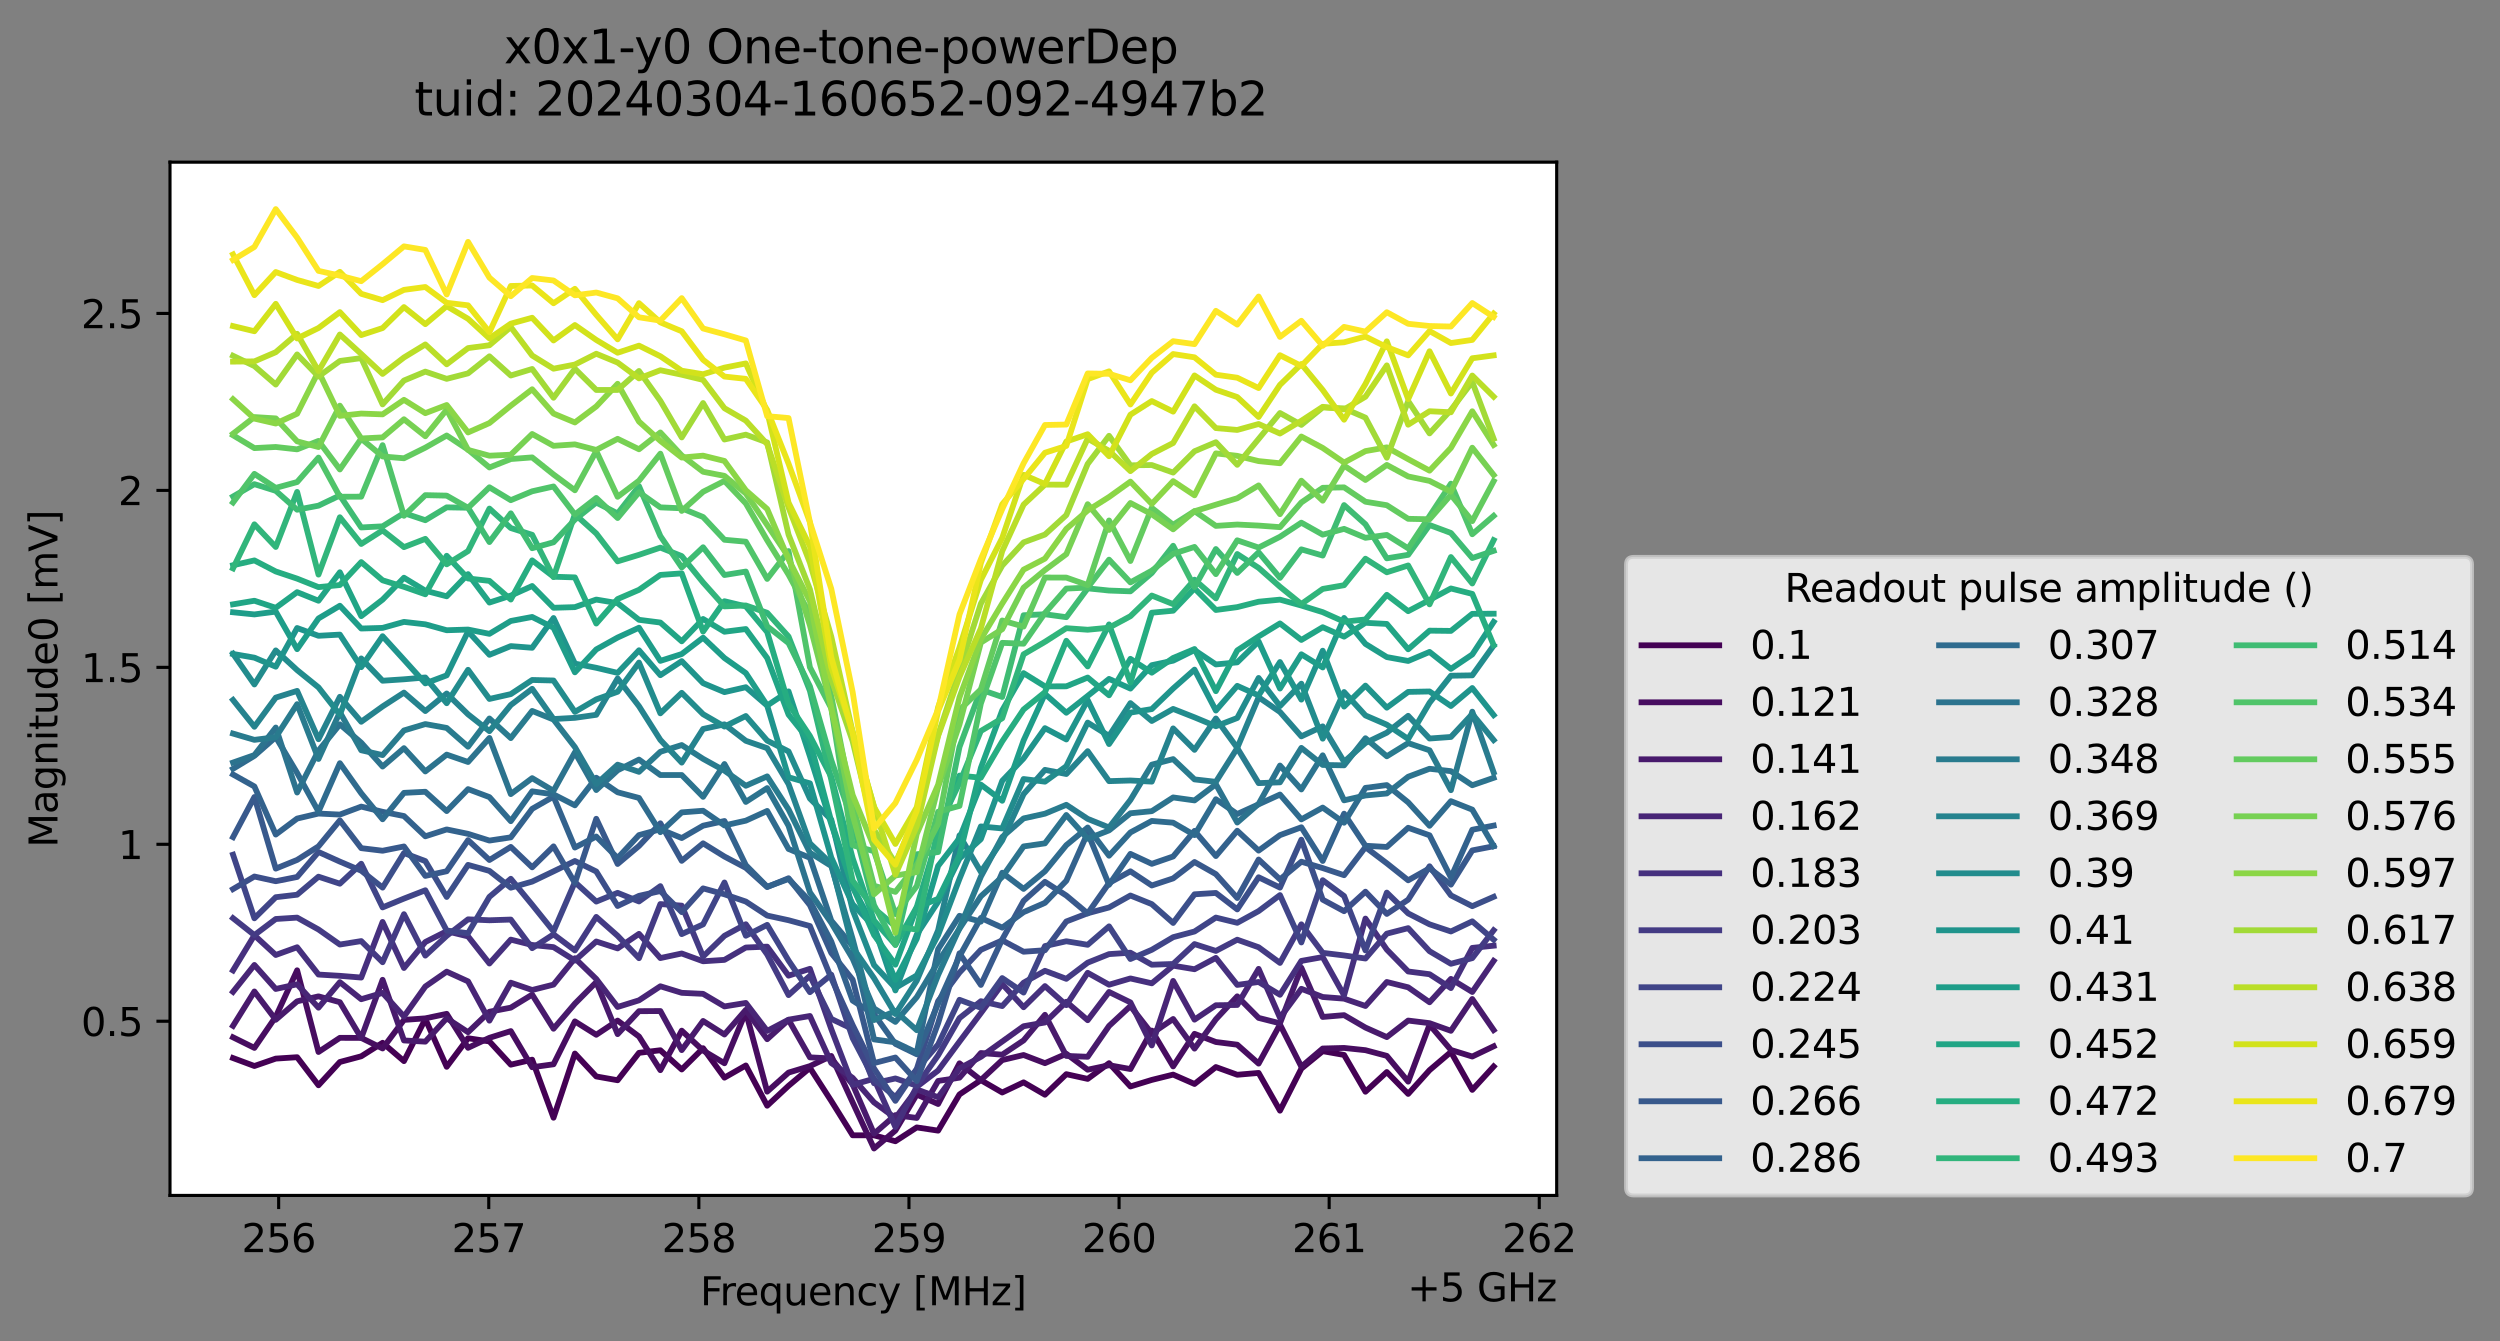 <?xml version="1.0" encoding="utf-8" standalone="no"?>
<!DOCTYPE svg PUBLIC "-//W3C//DTD SVG 1.1//EN"
  "http://www.w3.org/Graphics/SVG/1.1/DTD/svg11.dtd">
<svg xmlns:xlink="http://www.w3.org/1999/xlink" width="643.842pt" height="345.428pt" viewBox="0 0 643.842 345.428" xmlns="http://www.w3.org/2000/svg" version="1.1">
 <rect x="0" y="0" width="643.842" height="345.428" fill="#808080" stroke="none"/>
 <defs>
  <style type="text/css">*{stroke-linejoin: round; stroke-linecap: butt}</style>
 </defs>
 <g id="figure_1">
  <g id="patch_1">
   <path d="M 0 345.428 
L 643.842 345.428 
L 643.842 -0 
L 0 -0 
L 0 345.428 
z
" style="fill: none; opacity: 0"/>
  </g>
  <g id="axes_1">
   <g id="patch_2">
    <path d="M 43.781 307.872 
L 400.901 307.872 
L 400.901 41.76 
L 43.781 41.76 
z
" style="fill: #ffffff"/>
   </g>
   <g id="matplotlib.axis_1">
    <g id="xtick_1">
     <g id="line2d_1">
      <defs>
       <path id="m0a035de1b0" d="M 0 0 
L 0 3.5 
" style="stroke: #000000; stroke-width: 0.8"/>
      </defs>
      <g>
       <use xlink:href="#m0a035de1b0" x="71.764" y="307.872" style="stroke: #000000; stroke-width: 0.8"/>
      </g>
     </g>
     <g id="text_1">
      <!-- 256 -->
      <g transform="translate(62.221 322.47) scale(0.1 -0.1)">
       <defs>
        <path id="DejaVuSans-32" d="M 1228 531 
L 3431 531 
L 3431 0 
L 469 0 
L 469 531 
Q 828 903 1448 1529 
Q 2069 2156 2228 2338 
Q 2531 2678 2651 2914 
Q 2772 3150 2772 3378 
Q 2772 3750 2511 3984 
Q 2250 4219 1831 4219 
Q 1534 4219 1204 4116 
Q 875 4013 500 3803 
L 500 4441 
Q 881 4594 1212 4672 
Q 1544 4750 1819 4750 
Q 2544 4750 2975 4387 
Q 3406 4025 3406 3419 
Q 3406 3131 3298 2873 
Q 3191 2616 2906 2266 
Q 2828 2175 2409 1742 
Q 1991 1309 1228 531 
z
" transform="scale(0.016)"/>
        <path id="DejaVuSans-35" d="M 691 4666 
L 3169 4666 
L 3169 4134 
L 1269 4134 
L 1269 2991 
Q 1406 3038 1543 3061 
Q 1681 3084 1819 3084 
Q 2600 3084 3056 2656 
Q 3513 2228 3513 1497 
Q 3513 744 3044 326 
Q 2575 -91 1722 -91 
Q 1428 -91 1123 -41 
Q 819 9 494 109 
L 494 744 
Q 775 591 1075 516 
Q 1375 441 1709 441 
Q 2250 441 2565 725 
Q 2881 1009 2881 1497 
Q 2881 1984 2565 2268 
Q 2250 2553 1709 2553 
Q 1456 2553 1204 2497 
Q 953 2441 691 2322 
L 691 4666 
z
" transform="scale(0.016)"/>
        <path id="DejaVuSans-36" d="M 2113 2584 
Q 1688 2584 1439 2293 
Q 1191 2003 1191 1497 
Q 1191 994 1439 701 
Q 1688 409 2113 409 
Q 2538 409 2786 701 
Q 3034 994 3034 1497 
Q 3034 2003 2786 2293 
Q 2538 2584 2113 2584 
z
M 3366 4563 
L 3366 3988 
Q 3128 4100 2886 4159 
Q 2644 4219 2406 4219 
Q 1781 4219 1451 3797 
Q 1122 3375 1075 2522 
Q 1259 2794 1537 2939 
Q 1816 3084 2150 3084 
Q 2853 3084 3261 2657 
Q 3669 2231 3669 1497 
Q 3669 778 3244 343 
Q 2819 -91 2113 -91 
Q 1303 -91 875 529 
Q 447 1150 447 2328 
Q 447 3434 972 4092 
Q 1497 4750 2381 4750 
Q 2619 4750 2861 4703 
Q 3103 4656 3366 4563 
z
" transform="scale(0.016)"/>
       </defs>
       <use xlink:href="#DejaVuSans-32"/>
       <use xlink:href="#DejaVuSans-35" x="63.623"/>
       <use xlink:href="#DejaVuSans-36" x="127.246"/>
      </g>
     </g>
    </g>
    <g id="xtick_2">
     <g id="line2d_2">
      <g>
       <use xlink:href="#m0a035de1b0" x="125.873" y="307.872" style="stroke: #000000; stroke-width: 0.8"/>
      </g>
     </g>
     <g id="text_2">
      <!-- 257 -->
      <g transform="translate(116.33 322.47) scale(0.1 -0.1)">
       <defs>
        <path id="DejaVuSans-37" d="M 525 4666 
L 3525 4666 
L 3525 4397 
L 1831 0 
L 1172 0 
L 2766 4134 
L 525 4134 
L 525 4666 
z
" transform="scale(0.016)"/>
       </defs>
       <use xlink:href="#DejaVuSans-32"/>
       <use xlink:href="#DejaVuSans-35" x="63.623"/>
       <use xlink:href="#DejaVuSans-37" x="127.246"/>
      </g>
     </g>
    </g>
    <g id="xtick_3">
     <g id="line2d_3">
      <g>
       <use xlink:href="#m0a035de1b0" x="179.982" y="307.872" style="stroke: #000000; stroke-width: 0.8"/>
      </g>
     </g>
     <g id="text_3">
      <!-- 258 -->
      <g transform="translate(170.439 322.47) scale(0.1 -0.1)">
       <defs>
        <path id="DejaVuSans-38" d="M 2034 2216 
Q 1584 2216 1326 1975 
Q 1069 1734 1069 1313 
Q 1069 891 1326 650 
Q 1584 409 2034 409 
Q 2484 409 2743 651 
Q 3003 894 3003 1313 
Q 3003 1734 2745 1975 
Q 2488 2216 2034 2216 
z
M 1403 2484 
Q 997 2584 770 2862 
Q 544 3141 544 3541 
Q 544 4100 942 4425 
Q 1341 4750 2034 4750 
Q 2731 4750 3128 4425 
Q 3525 4100 3525 3541 
Q 3525 3141 3298 2862 
Q 3072 2584 2669 2484 
Q 3125 2378 3379 2068 
Q 3634 1759 3634 1313 
Q 3634 634 3220 271 
Q 2806 -91 2034 -91 
Q 1263 -91 848 271 
Q 434 634 434 1313 
Q 434 1759 690 2068 
Q 947 2378 1403 2484 
z
M 1172 3481 
Q 1172 3119 1398 2916 
Q 1625 2713 2034 2713 
Q 2441 2713 2670 2916 
Q 2900 3119 2900 3481 
Q 2900 3844 2670 4047 
Q 2441 4250 2034 4250 
Q 1625 4250 1398 4047 
Q 1172 3844 1172 3481 
z
" transform="scale(0.016)"/>
       </defs>
       <use xlink:href="#DejaVuSans-32"/>
       <use xlink:href="#DejaVuSans-35" x="63.623"/>
       <use xlink:href="#DejaVuSans-38" x="127.246"/>
      </g>
     </g>
    </g>
    <g id="xtick_4">
     <g id="line2d_4">
      <g>
       <use xlink:href="#m0a035de1b0" x="234.092" y="307.872" style="stroke: #000000; stroke-width: 0.8"/>
      </g>
     </g>
     <g id="text_4">
      <!-- 259 -->
      <g transform="translate(224.548 322.47) scale(0.1 -0.1)">
       <defs>
        <path id="DejaVuSans-39" d="M 703 97 
L 703 672 
Q 941 559 1184 500 
Q 1428 441 1663 441 
Q 2288 441 2617 861 
Q 2947 1281 2994 2138 
Q 2813 1869 2534 1725 
Q 2256 1581 1919 1581 
Q 1219 1581 811 2004 
Q 403 2428 403 3163 
Q 403 3881 828 4315 
Q 1253 4750 1959 4750 
Q 2769 4750 3195 4129 
Q 3622 3509 3622 2328 
Q 3622 1225 3098 567 
Q 2575 -91 1691 -91 
Q 1453 -91 1209 -44 
Q 966 3 703 97 
z
M 1959 2075 
Q 2384 2075 2632 2365 
Q 2881 2656 2881 3163 
Q 2881 3666 2632 3958 
Q 2384 4250 1959 4250 
Q 1534 4250 1286 3958 
Q 1038 3666 1038 3163 
Q 1038 2656 1286 2365 
Q 1534 2075 1959 2075 
z
" transform="scale(0.016)"/>
       </defs>
       <use xlink:href="#DejaVuSans-32"/>
       <use xlink:href="#DejaVuSans-35" x="63.623"/>
       <use xlink:href="#DejaVuSans-39" x="127.246"/>
      </g>
     </g>
    </g>
    <g id="xtick_5">
     <g id="line2d_5">
      <g>
       <use xlink:href="#m0a035de1b0" x="288.201" y="307.872" style="stroke: #000000; stroke-width: 0.8"/>
      </g>
     </g>
     <g id="text_5">
      <!-- 260 -->
      <g transform="translate(278.657 322.47) scale(0.1 -0.1)">
       <defs>
        <path id="DejaVuSans-30" d="M 2034 4250 
Q 1547 4250 1301 3770 
Q 1056 3291 1056 2328 
Q 1056 1369 1301 889 
Q 1547 409 2034 409 
Q 2525 409 2770 889 
Q 3016 1369 3016 2328 
Q 3016 3291 2770 3770 
Q 2525 4250 2034 4250 
z
M 2034 4750 
Q 2819 4750 3233 4129 
Q 3647 3509 3647 2328 
Q 3647 1150 3233 529 
Q 2819 -91 2034 -91 
Q 1250 -91 836 529 
Q 422 1150 422 2328 
Q 422 3509 836 4129 
Q 1250 4750 2034 4750 
z
" transform="scale(0.016)"/>
       </defs>
       <use xlink:href="#DejaVuSans-32"/>
       <use xlink:href="#DejaVuSans-36" x="63.623"/>
       <use xlink:href="#DejaVuSans-30" x="127.246"/>
      </g>
     </g>
    </g>
    <g id="xtick_6">
     <g id="line2d_6">
      <g>
       <use xlink:href="#m0a035de1b0" x="342.31" y="307.872" style="stroke: #000000; stroke-width: 0.8"/>
      </g>
     </g>
     <g id="text_6">
      <!-- 261 -->
      <g transform="translate(332.766 322.47) scale(0.1 -0.1)">
       <defs>
        <path id="DejaVuSans-31" d="M 794 531 
L 1825 531 
L 1825 4091 
L 703 3866 
L 703 4441 
L 1819 4666 
L 2450 4666 
L 2450 531 
L 3481 531 
L 3481 0 
L 794 0 
L 794 531 
z
" transform="scale(0.016)"/>
       </defs>
       <use xlink:href="#DejaVuSans-32"/>
       <use xlink:href="#DejaVuSans-36" x="63.623"/>
       <use xlink:href="#DejaVuSans-31" x="127.246"/>
      </g>
     </g>
    </g>
    <g id="xtick_7">
     <g id="line2d_7">
      <g>
       <use xlink:href="#m0a035de1b0" x="396.419" y="307.872" style="stroke: #000000; stroke-width: 0.8"/>
      </g>
     </g>
     <g id="text_7">
      <!-- 262 -->
      <g transform="translate(386.875 322.47) scale(0.1 -0.1)">
       <use xlink:href="#DejaVuSans-32"/>
       <use xlink:href="#DejaVuSans-36" x="63.623"/>
       <use xlink:href="#DejaVuSans-32" x="127.246"/>
      </g>
     </g>
    </g>
    <g id="text_8">
     <!-- Frequency [MHz] -->
     <g transform="translate(180.322 336.149) scale(0.1 -0.1)">
      <defs>
       <path id="DejaVuSans-46" d="M 628 4666 
L 3309 4666 
L 3309 4134 
L 1259 4134 
L 1259 2759 
L 3109 2759 
L 3109 2228 
L 1259 2228 
L 1259 0 
L 628 0 
L 628 4666 
z
" transform="scale(0.016)"/>
       <path id="DejaVuSans-72" d="M 2631 2963 
Q 2534 3019 2420 3045 
Q 2306 3072 2169 3072 
Q 1681 3072 1420 2755 
Q 1159 2438 1159 1844 
L 1159 0 
L 581 0 
L 581 3500 
L 1159 3500 
L 1159 2956 
Q 1341 3275 1631 3429 
Q 1922 3584 2338 3584 
Q 2397 3584 2469 3576 
Q 2541 3569 2628 3553 
L 2631 2963 
z
" transform="scale(0.016)"/>
       <path id="DejaVuSans-65" d="M 3597 1894 
L 3597 1613 
L 953 1613 
Q 991 1019 1311 708 
Q 1631 397 2203 397 
Q 2534 397 2845 478 
Q 3156 559 3463 722 
L 3463 178 
Q 3153 47 2828 -22 
Q 2503 -91 2169 -91 
Q 1331 -91 842 396 
Q 353 884 353 1716 
Q 353 2575 817 3079 
Q 1281 3584 2069 3584 
Q 2775 3584 3186 3129 
Q 3597 2675 3597 1894 
z
M 3022 2063 
Q 3016 2534 2758 2815 
Q 2500 3097 2075 3097 
Q 1594 3097 1305 2825 
Q 1016 2553 972 2059 
L 3022 2063 
z
" transform="scale(0.016)"/>
       <path id="DejaVuSans-71" d="M 947 1747 
Q 947 1113 1208 752 
Q 1469 391 1925 391 
Q 2381 391 2643 752 
Q 2906 1113 2906 1747 
Q 2906 2381 2643 2742 
Q 2381 3103 1925 3103 
Q 1469 3103 1208 2742 
Q 947 2381 947 1747 
z
M 2906 525 
Q 2725 213 2448 61 
Q 2172 -91 1784 -91 
Q 1150 -91 751 415 
Q 353 922 353 1747 
Q 353 2572 751 3078 
Q 1150 3584 1784 3584 
Q 2172 3584 2448 3432 
Q 2725 3281 2906 2969 
L 2906 3500 
L 3481 3500 
L 3481 -1331 
L 2906 -1331 
L 2906 525 
z
" transform="scale(0.016)"/>
       <path id="DejaVuSans-75" d="M 544 1381 
L 544 3500 
L 1119 3500 
L 1119 1403 
Q 1119 906 1312 657 
Q 1506 409 1894 409 
Q 2359 409 2629 706 
Q 2900 1003 2900 1516 
L 2900 3500 
L 3475 3500 
L 3475 0 
L 2900 0 
L 2900 538 
Q 2691 219 2414 64 
Q 2138 -91 1772 -91 
Q 1169 -91 856 284 
Q 544 659 544 1381 
z
M 1991 3584 
L 1991 3584 
z
" transform="scale(0.016)"/>
       <path id="DejaVuSans-6e" d="M 3513 2113 
L 3513 0 
L 2938 0 
L 2938 2094 
Q 2938 2591 2744 2837 
Q 2550 3084 2163 3084 
Q 1697 3084 1428 2787 
Q 1159 2491 1159 1978 
L 1159 0 
L 581 0 
L 581 3500 
L 1159 3500 
L 1159 2956 
Q 1366 3272 1645 3428 
Q 1925 3584 2291 3584 
Q 2894 3584 3203 3211 
Q 3513 2838 3513 2113 
z
" transform="scale(0.016)"/>
       <path id="DejaVuSans-63" d="M 3122 3366 
L 3122 2828 
Q 2878 2963 2633 3030 
Q 2388 3097 2138 3097 
Q 1578 3097 1268 2742 
Q 959 2388 959 1747 
Q 959 1106 1268 751 
Q 1578 397 2138 397 
Q 2388 397 2633 464 
Q 2878 531 3122 666 
L 3122 134 
Q 2881 22 2623 -34 
Q 2366 -91 2075 -91 
Q 1284 -91 818 406 
Q 353 903 353 1747 
Q 353 2603 823 3093 
Q 1294 3584 2113 3584 
Q 2378 3584 2631 3529 
Q 2884 3475 3122 3366 
z
" transform="scale(0.016)"/>
       <path id="DejaVuSans-79" d="M 2059 -325 
Q 1816 -950 1584 -1140 
Q 1353 -1331 966 -1331 
L 506 -1331 
L 506 -850 
L 844 -850 
Q 1081 -850 1212 -737 
Q 1344 -625 1503 -206 
L 1606 56 
L 191 3500 
L 800 3500 
L 1894 763 
L 2988 3500 
L 3597 3500 
L 2059 -325 
z
" transform="scale(0.016)"/>
       <path id="DejaVuSans-20" transform="scale(0.016)"/>
       <path id="DejaVuSans-5b" d="M 550 4863 
L 1875 4863 
L 1875 4416 
L 1125 4416 
L 1125 -397 
L 1875 -397 
L 1875 -844 
L 550 -844 
L 550 4863 
z
" transform="scale(0.016)"/>
       <path id="DejaVuSans-4d" d="M 628 4666 
L 1569 4666 
L 2759 1491 
L 3956 4666 
L 4897 4666 
L 4897 0 
L 4281 0 
L 4281 4097 
L 3078 897 
L 2444 897 
L 1241 4097 
L 1241 0 
L 628 0 
L 628 4666 
z
" transform="scale(0.016)"/>
       <path id="DejaVuSans-48" d="M 628 4666 
L 1259 4666 
L 1259 2753 
L 3553 2753 
L 3553 4666 
L 4184 4666 
L 4184 0 
L 3553 0 
L 3553 2222 
L 1259 2222 
L 1259 0 
L 628 0 
L 628 4666 
z
" transform="scale(0.016)"/>
       <path id="DejaVuSans-7a" d="M 353 3500 
L 3084 3500 
L 3084 2975 
L 922 459 
L 3084 459 
L 3084 0 
L 275 0 
L 275 525 
L 2438 3041 
L 353 3041 
L 353 3500 
z
" transform="scale(0.016)"/>
       <path id="DejaVuSans-5d" d="M 1947 4863 
L 1947 -844 
L 622 -844 
L 622 -397 
L 1369 -397 
L 1369 4416 
L 622 4416 
L 622 4863 
L 1947 4863 
z
" transform="scale(0.016)"/>
      </defs>
      <use xlink:href="#DejaVuSans-46"/>
      <use xlink:href="#DejaVuSans-72" x="50.27"/>
      <use xlink:href="#DejaVuSans-65" x="89.133"/>
      <use xlink:href="#DejaVuSans-71" x="150.656"/>
      <use xlink:href="#DejaVuSans-75" x="214.133"/>
      <use xlink:href="#DejaVuSans-65" x="277.512"/>
      <use xlink:href="#DejaVuSans-6e" x="339.035"/>
      <use xlink:href="#DejaVuSans-63" x="402.414"/>
      <use xlink:href="#DejaVuSans-79" x="457.395"/>
      <use xlink:href="#DejaVuSans-20" x="516.574"/>
      <use xlink:href="#DejaVuSans-5b" x="548.361"/>
      <use xlink:href="#DejaVuSans-4d" x="587.375"/>
      <use xlink:href="#DejaVuSans-48" x="673.654"/>
      <use xlink:href="#DejaVuSans-7a" x="748.85"/>
      <use xlink:href="#DejaVuSans-5d" x="801.34"/>
     </g>
    </g>
    <g id="text_9">
     <!-- +5 GHz -->
     <g transform="translate(362.464 335.149) scale(0.1 -0.1)">
      <defs>
       <path id="DejaVuSans-2b" d="M 2944 4013 
L 2944 2272 
L 4684 2272 
L 4684 1741 
L 2944 1741 
L 2944 0 
L 2419 0 
L 2419 1741 
L 678 1741 
L 678 2272 
L 2419 2272 
L 2419 4013 
L 2944 4013 
z
" transform="scale(0.016)"/>
       <path id="DejaVuSans-47" d="M 3809 666 
L 3809 1919 
L 2778 1919 
L 2778 2438 
L 4434 2438 
L 4434 434 
Q 4069 175 3628 42 
Q 3188 -91 2688 -91 
Q 1594 -91 976 548 
Q 359 1188 359 2328 
Q 359 3472 976 4111 
Q 1594 4750 2688 4750 
Q 3144 4750 3555 4637 
Q 3966 4525 4313 4306 
L 4313 3634 
Q 3963 3931 3569 4081 
Q 3175 4231 2741 4231 
Q 1884 4231 1454 3753 
Q 1025 3275 1025 2328 
Q 1025 1384 1454 906 
Q 1884 428 2741 428 
Q 3075 428 3337 486 
Q 3600 544 3809 666 
z
" transform="scale(0.016)"/>
      </defs>
      <use xlink:href="#DejaVuSans-2b"/>
      <use xlink:href="#DejaVuSans-35" x="83.789"/>
      <use xlink:href="#DejaVuSans-20" x="147.412"/>
      <use xlink:href="#DejaVuSans-47" x="179.199"/>
      <use xlink:href="#DejaVuSans-48" x="256.689"/>
      <use xlink:href="#DejaVuSans-7a" x="331.885"/>
     </g>
    </g>
   </g>
   <g id="matplotlib.axis_2">
    <g id="ytick_1">
     <g id="line2d_8">
      <defs>
       <path id="m906d6d04cf" d="M 0 0 
L -3.5 0 
" style="stroke: #000000; stroke-width: 0.8"/>
      </defs>
      <g>
       <use xlink:href="#m906d6d04cf" x="43.781" y="263.01" style="stroke: #000000; stroke-width: 0.8"/>
      </g>
     </g>
     <g id="text_10">
      <!-- 0.5 -->
      <g transform="translate(20.878 266.809) scale(0.1 -0.1)">
       <defs>
        <path id="DejaVuSans-2e" d="M 684 794 
L 1344 794 
L 1344 0 
L 684 0 
L 684 794 
z
" transform="scale(0.016)"/>
       </defs>
       <use xlink:href="#DejaVuSans-30"/>
       <use xlink:href="#DejaVuSans-2e" x="63.623"/>
       <use xlink:href="#DejaVuSans-35" x="95.41"/>
      </g>
     </g>
    </g>
    <g id="ytick_2">
     <g id="line2d_9">
      <g>
       <use xlink:href="#m906d6d04cf" x="43.781" y="217.439" style="stroke: #000000; stroke-width: 0.8"/>
      </g>
     </g>
     <g id="text_11">
      <!-- 1 -->
      <g transform="translate(30.419 221.238) scale(0.1 -0.1)">
       <use xlink:href="#DejaVuSans-31"/>
      </g>
     </g>
    </g>
    <g id="ytick_3">
     <g id="line2d_10">
      <g>
       <use xlink:href="#m906d6d04cf" x="43.781" y="171.867" style="stroke: #000000; stroke-width: 0.8"/>
      </g>
     </g>
     <g id="text_12">
      <!-- 1.5 -->
      <g transform="translate(20.878 175.667) scale(0.1 -0.1)">
       <use xlink:href="#DejaVuSans-31"/>
       <use xlink:href="#DejaVuSans-2e" x="63.623"/>
       <use xlink:href="#DejaVuSans-35" x="95.41"/>
      </g>
     </g>
    </g>
    <g id="ytick_4">
     <g id="line2d_11">
      <g>
       <use xlink:href="#m906d6d04cf" x="43.781" y="126.296" style="stroke: #000000; stroke-width: 0.8"/>
      </g>
     </g>
     <g id="text_13">
      <!-- 2 -->
      <g transform="translate(30.419 130.095) scale(0.1 -0.1)">
       <use xlink:href="#DejaVuSans-32"/>
      </g>
     </g>
    </g>
    <g id="ytick_5">
     <g id="line2d_12">
      <g>
       <use xlink:href="#m906d6d04cf" x="43.781" y="80.724" style="stroke: #000000; stroke-width: 0.8"/>
      </g>
     </g>
     <g id="text_14">
      <!-- 2.5 -->
      <g transform="translate(20.878 84.524) scale(0.1 -0.1)">
       <use xlink:href="#DejaVuSans-32"/>
       <use xlink:href="#DejaVuSans-2e" x="63.623"/>
       <use xlink:href="#DejaVuSans-35" x="95.41"/>
      </g>
     </g>
    </g>
    <g id="text_15">
     <!-- Magnitude0 [mV] -->
     <g transform="translate(14.798 218.268) rotate(-90) scale(0.1 -0.1)">
      <defs>
       <path id="DejaVuSans-61" d="M 2194 1759 
Q 1497 1759 1228 1600 
Q 959 1441 959 1056 
Q 959 750 1161 570 
Q 1363 391 1709 391 
Q 2188 391 2477 730 
Q 2766 1069 2766 1631 
L 2766 1759 
L 2194 1759 
z
M 3341 1997 
L 3341 0 
L 2766 0 
L 2766 531 
Q 2569 213 2275 61 
Q 1981 -91 1556 -91 
Q 1019 -91 701 211 
Q 384 513 384 1019 
Q 384 1609 779 1909 
Q 1175 2209 1959 2209 
L 2766 2209 
L 2766 2266 
Q 2766 2663 2505 2880 
Q 2244 3097 1772 3097 
Q 1472 3097 1187 3025 
Q 903 2953 641 2809 
L 641 3341 
Q 956 3463 1253 3523 
Q 1550 3584 1831 3584 
Q 2591 3584 2966 3190 
Q 3341 2797 3341 1997 
z
" transform="scale(0.016)"/>
       <path id="DejaVuSans-67" d="M 2906 1791 
Q 2906 2416 2648 2759 
Q 2391 3103 1925 3103 
Q 1463 3103 1205 2759 
Q 947 2416 947 1791 
Q 947 1169 1205 825 
Q 1463 481 1925 481 
Q 2391 481 2648 825 
Q 2906 1169 2906 1791 
z
M 3481 434 
Q 3481 -459 3084 -895 
Q 2688 -1331 1869 -1331 
Q 1566 -1331 1297 -1286 
Q 1028 -1241 775 -1147 
L 775 -588 
Q 1028 -725 1275 -790 
Q 1522 -856 1778 -856 
Q 2344 -856 2625 -561 
Q 2906 -266 2906 331 
L 2906 616 
Q 2728 306 2450 153 
Q 2172 0 1784 0 
Q 1141 0 747 490 
Q 353 981 353 1791 
Q 353 2603 747 3093 
Q 1141 3584 1784 3584 
Q 2172 3584 2450 3431 
Q 2728 3278 2906 2969 
L 2906 3500 
L 3481 3500 
L 3481 434 
z
" transform="scale(0.016)"/>
       <path id="DejaVuSans-69" d="M 603 3500 
L 1178 3500 
L 1178 0 
L 603 0 
L 603 3500 
z
M 603 4863 
L 1178 4863 
L 1178 4134 
L 603 4134 
L 603 4863 
z
" transform="scale(0.016)"/>
       <path id="DejaVuSans-74" d="M 1172 4494 
L 1172 3500 
L 2356 3500 
L 2356 3053 
L 1172 3053 
L 1172 1153 
Q 1172 725 1289 603 
Q 1406 481 1766 481 
L 2356 481 
L 2356 0 
L 1766 0 
Q 1100 0 847 248 
Q 594 497 594 1153 
L 594 3053 
L 172 3053 
L 172 3500 
L 594 3500 
L 594 4494 
L 1172 4494 
z
" transform="scale(0.016)"/>
       <path id="DejaVuSans-64" d="M 2906 2969 
L 2906 4863 
L 3481 4863 
L 3481 0 
L 2906 0 
L 2906 525 
Q 2725 213 2448 61 
Q 2172 -91 1784 -91 
Q 1150 -91 751 415 
Q 353 922 353 1747 
Q 353 2572 751 3078 
Q 1150 3584 1784 3584 
Q 2172 3584 2448 3432 
Q 2725 3281 2906 2969 
z
M 947 1747 
Q 947 1113 1208 752 
Q 1469 391 1925 391 
Q 2381 391 2643 752 
Q 2906 1113 2906 1747 
Q 2906 2381 2643 2742 
Q 2381 3103 1925 3103 
Q 1469 3103 1208 2742 
Q 947 2381 947 1747 
z
" transform="scale(0.016)"/>
       <path id="DejaVuSans-6d" d="M 3328 2828 
Q 3544 3216 3844 3400 
Q 4144 3584 4550 3584 
Q 5097 3584 5394 3201 
Q 5691 2819 5691 2113 
L 5691 0 
L 5113 0 
L 5113 2094 
Q 5113 2597 4934 2840 
Q 4756 3084 4391 3084 
Q 3944 3084 3684 2787 
Q 3425 2491 3425 1978 
L 3425 0 
L 2847 0 
L 2847 2094 
Q 2847 2600 2669 2842 
Q 2491 3084 2119 3084 
Q 1678 3084 1418 2786 
Q 1159 2488 1159 1978 
L 1159 0 
L 581 0 
L 581 3500 
L 1159 3500 
L 1159 2956 
Q 1356 3278 1631 3431 
Q 1906 3584 2284 3584 
Q 2666 3584 2933 3390 
Q 3200 3197 3328 2828 
z
" transform="scale(0.016)"/>
       <path id="DejaVuSans-56" d="M 1831 0 
L 50 4666 
L 709 4666 
L 2188 738 
L 3669 4666 
L 4325 4666 
L 2547 0 
L 1831 0 
z
" transform="scale(0.016)"/>
      </defs>
      <use xlink:href="#DejaVuSans-4d"/>
      <use xlink:href="#DejaVuSans-61" x="86.279"/>
      <use xlink:href="#DejaVuSans-67" x="147.559"/>
      <use xlink:href="#DejaVuSans-6e" x="211.035"/>
      <use xlink:href="#DejaVuSans-69" x="274.414"/>
      <use xlink:href="#DejaVuSans-74" x="302.197"/>
      <use xlink:href="#DejaVuSans-75" x="341.406"/>
      <use xlink:href="#DejaVuSans-64" x="404.785"/>
      <use xlink:href="#DejaVuSans-65" x="468.262"/>
      <use xlink:href="#DejaVuSans-30" x="529.785"/>
      <use xlink:href="#DejaVuSans-20" x="593.408"/>
      <use xlink:href="#DejaVuSans-5b" x="625.195"/>
      <use xlink:href="#DejaVuSans-6d" x="664.209"/>
      <use xlink:href="#DejaVuSans-56" x="761.621"/>
      <use xlink:href="#DejaVuSans-5d" x="830.029"/>
     </g>
    </g>
   </g>
   <g id="line2d_13">
    <path d="M 60.014 272.487 
L 65.517 274.534 
L 71.019 272.63 
L 76.522 272.272 
L 82.024 279.495 
L 87.527 273.504 
L 93.03 272.034 
L 98.532 268.558 
L 104.035 273.276 
L 109.538 262.435 
L 115.04 274.739 
L 120.543 267.384 
L 126.045 268.203 
L 131.548 274.191 
L 137.051 272.909 
L 142.553 287.85 
L 148.056 271.327 
L 153.559 277.225 
L 159.061 278.202 
L 164.564 271.144 
L 170.066 270.477 
L 175.569 275.427 
L 181.072 269.957 
L 186.574 277.531 
L 192.077 274.399 
L 197.579 284.761 
L 203.082 279.633 
L 208.585 275.015 
L 214.087 283.538 
L 219.59 292.379 
L 225.093 292.388 
L 230.595 293.915 
L 236.098 290.352 
L 241.6 291.181 
L 247.103 281.857 
L 252.606 278.176 
L 258.108 281.359 
L 263.611 278.746 
L 269.114 281.932 
L 274.616 276.639 
L 280.119 277.854 
L 285.621 273.81 
L 291.124 279.806 
L 296.627 278.117 
L 302.129 276.75 
L 307.632 279.162 
L 313.134 274.805 
L 318.637 276.791 
L 324.14 276.32 
L 329.642 286.036 
L 335.145 275.211 
L 340.648 270.713 
L 346.15 271.686 
L 351.653 281.159 
L 357.155 276.09 
L 362.658 281.719 
L 368.161 275.605 
L 373.663 270.926 
L 379.166 280.68 
L 384.669 274.66 
" clip-path="url(#p01495dadaa)" style="fill: none; stroke: #440154; stroke-width: 1.5; stroke-linecap: square"/>
   </g>
   <g id="line2d_14">
    <path d="M 60.014 267.149 
L 65.517 269.868 
L 71.019 261.843 
L 76.522 249.889 
L 82.024 270.921 
L 87.527 267.281 
L 93.03 267.3 
L 98.532 270.015 
L 104.035 262.659 
L 109.538 262.264 
L 115.04 261.102 
L 120.543 269.852 
L 126.045 267.278 
L 131.548 265.547 
L 137.051 274.85 
L 142.553 274.093 
L 148.056 263.046 
L 153.559 266.491 
L 159.061 262.84 
L 164.564 266.939 
L 170.066 275.603 
L 175.569 265.436 
L 181.072 270.549 
L 186.574 273.822 
L 192.077 260.595 
L 197.579 281.134 
L 203.082 276.231 
L 208.585 274.565 
L 214.087 271.952 
L 219.59 283.914 
L 225.093 295.776 
L 230.595 291.155 
L 236.098 281.888 
L 241.6 284.32 
L 247.103 273.847 
L 252.606 278.154 
L 258.108 273.009 
L 263.611 271.7 
L 269.114 273.805 
L 274.616 271.393 
L 280.119 275.493 
L 285.621 274.329 
L 291.124 275.321 
L 296.627 265.416 
L 302.129 274.635 
L 307.632 266.25 
L 313.134 268.354 
L 318.637 269.047 
L 324.14 273.914 
L 329.642 263.853 
L 335.145 274.71 
L 340.648 270.032 
L 346.15 269.882 
L 351.653 270.461 
L 357.155 271.924 
L 362.658 278.557 
L 368.161 263.908 
L 373.663 270.401 
L 379.166 272.095 
L 384.669 269.462 
" clip-path="url(#p01495dadaa)" style="fill: none; stroke: #470d60; stroke-width: 1.5; stroke-linecap: square"/>
   </g>
   <g id="line2d_15">
    <path d="M 60.014 264.19 
L 65.517 255.344 
L 71.019 262.624 
L 76.522 257.879 
L 82.024 256.6 
L 87.527 258.104 
L 93.03 267.323 
L 98.532 252.34 
L 104.035 267.952 
L 109.538 268.264 
L 115.04 262.24 
L 120.543 265.828 
L 126.045 260.562 
L 131.548 259.508 
L 137.051 256.153 
L 142.553 264.934 
L 148.056 258.476 
L 153.559 252.93 
L 159.061 266.322 
L 164.564 260.415 
L 170.066 260.381 
L 175.569 270.436 
L 181.072 262.937 
L 186.574 266.423 
L 192.077 260.082 
L 197.579 267.631 
L 203.082 262.643 
L 208.585 272.309 
L 214.087 272.587 
L 219.59 279.288 
L 225.093 291.971 
L 230.595 287.188 
L 236.098 287.913 
L 241.6 278.384 
L 247.103 277.538 
L 252.606 271.192 
L 258.108 271.617 
L 263.611 267.944 
L 269.114 261.351 
L 274.616 271.936 
L 280.119 272.161 
L 285.621 264.216 
L 291.124 259.102 
L 296.627 266.163 
L 302.129 262.431 
L 307.632 270.056 
L 313.134 262.503 
L 318.637 256.594 
L 324.14 262.146 
L 329.642 263.541 
L 335.145 249.224 
L 340.648 261.903 
L 346.15 261.435 
L 351.653 264.637 
L 357.155 267.092 
L 362.658 262.832 
L 368.161 263.503 
L 373.663 265.469 
L 379.166 257.283 
L 384.669 265.275 
" clip-path="url(#p01495dadaa)" style="fill: none; stroke: #481a6c; stroke-width: 1.5; stroke-linecap: square"/>
   </g>
   <g id="line2d_16">
    <path d="M 60.014 255.436 
L 65.517 248.514 
L 71.019 254.693 
L 76.522 253.486 
L 82.024 259.512 
L 87.527 252.944 
L 93.03 257.334 
L 98.532 255.707 
L 104.035 261.786 
L 109.538 254.059 
L 115.04 250.237 
L 120.543 252.741 
L 126.045 262.851 
L 131.548 253.079 
L 137.051 254.96 
L 142.553 253.577 
L 148.056 246.786 
L 153.559 252.129 
L 159.061 259.333 
L 164.564 257.618 
L 170.066 254.002 
L 175.569 255.69 
L 181.072 255.949 
L 186.574 259.192 
L 192.077 258.295 
L 197.579 265.499 
L 203.082 262.604 
L 208.585 261.656 
L 214.087 273.761 
L 219.59 277.598 
L 225.093 283.907 
L 230.595 287.94 
L 236.098 280.576 
L 241.6 282.583 
L 247.103 275.154 
L 252.606 272.177 
L 258.108 268.23 
L 263.611 264.29 
L 269.114 263.327 
L 274.616 257.998 
L 280.119 262.738 
L 285.621 255.465 
L 291.124 258.151 
L 296.627 269.234 
L 302.129 252.627 
L 307.632 262.593 
L 313.134 258.89 
L 318.637 258.815 
L 324.14 249.522 
L 329.642 262.111 
L 335.145 254.656 
L 340.648 256.764 
L 346.15 257.189 
L 351.653 259.077 
L 357.155 252.9 
L 362.658 254.272 
L 368.161 258.119 
L 373.663 252.104 
L 379.166 255.467 
L 384.669 247.467 
" clip-path="url(#p01495dadaa)" style="fill: none; stroke: #482576; stroke-width: 1.5; stroke-linecap: square"/>
   </g>
   <g id="line2d_17">
    <path d="M 60.014 249.918 
L 65.517 240.865 
L 71.019 245.941 
L 76.522 243.953 
L 82.024 250.984 
L 87.527 251.311 
L 93.03 251.757 
L 98.532 237.438 
L 104.035 249.289 
L 109.538 242.604 
L 115.04 239.82 
L 120.543 241.155 
L 126.045 248.137 
L 131.548 241.989 
L 137.051 243.37 
L 142.553 243.926 
L 148.056 247.369 
L 153.559 242.468 
L 159.061 244.247 
L 164.564 240.504 
L 170.066 246.736 
L 175.569 245.557 
L 181.072 247.564 
L 186.574 247.203 
L 192.077 244.02 
L 197.579 243.797 
L 203.082 251.268 
L 208.585 249.51 
L 214.087 265.034 
L 219.59 279.381 
L 225.093 277.819 
L 230.595 290.261 
L 236.098 279.897 
L 241.6 275.691 
L 247.103 268.256 
L 252.606 260.919 
L 258.108 253.441 
L 263.611 259.398 
L 269.114 253.957 
L 274.616 258.86 
L 280.119 250.536 
L 285.621 253.602 
L 291.124 251.985 
L 296.627 253.239 
L 302.129 248.697 
L 307.632 249.612 
L 313.134 246.691 
L 318.637 253.651 
L 324.14 252.892 
L 329.642 256.189 
L 335.145 247.468 
L 340.648 246.484 
L 346.15 256.336 
L 351.653 236.573 
L 357.155 244.553 
L 362.658 250.192 
L 368.161 250.895 
L 373.663 254.462 
L 379.166 244.118 
L 384.669 243.549 
" clip-path="url(#p01495dadaa)" style="fill: none; stroke: #46307e; stroke-width: 1.5; stroke-linecap: square"/>
   </g>
   <g id="line2d_18">
    <path d="M 60.014 236.47 
L 65.517 240.822 
L 71.019 236.674 
L 76.522 236.321 
L 82.024 239.379 
L 87.527 243.252 
L 93.03 242.365 
L 98.532 247.807 
L 104.035 235.437 
L 109.538 246.104 
L 115.04 241.006 
L 120.543 236.762 
L 126.045 237.003 
L 131.548 236.822 
L 137.051 244.188 
L 142.553 240.626 
L 148.056 244.76 
L 153.559 236.142 
L 159.061 241.005 
L 164.564 246.768 
L 170.066 232.828 
L 175.569 233.236 
L 181.072 246.344 
L 186.574 241.005 
L 192.077 238.029 
L 197.579 245.812 
L 203.082 256.272 
L 208.585 251.306 
L 214.087 262.403 
L 219.59 265.028 
L 225.093 278.977 
L 230.595 277.739 
L 236.098 279.608 
L 241.6 271.784 
L 247.103 262.196 
L 252.606 257.847 
L 258.108 259.099 
L 263.611 253.079 
L 269.114 250.016 
L 274.616 252.083 
L 280.119 247.92 
L 285.621 245.718 
L 291.124 245.356 
L 296.627 248.45 
L 302.129 248.258 
L 307.632 243.135 
L 313.134 244.897 
L 318.637 242.006 
L 324.14 243.953 
L 329.642 247.983 
L 335.145 238.052 
L 340.648 245.392 
L 346.15 246.062 
L 351.653 246.853 
L 357.155 240.449 
L 362.658 239.031 
L 368.161 244.97 
L 373.663 248.208 
L 379.166 246.753 
L 384.669 239.585 
" clip-path="url(#p01495dadaa)" style="fill: none; stroke: #443b84; stroke-width: 1.5; stroke-linecap: square"/>
   </g>
   <g id="line2d_19">
    <path d="M 60.014 220.117 
L 65.517 236.494 
L 71.019 231.065 
L 76.522 230.422 
L 82.024 225.778 
L 87.527 227.583 
L 93.03 222.446 
L 98.532 233.688 
L 104.035 231.42 
L 109.538 229.277 
L 115.04 239.644 
L 120.543 240.336 
L 126.045 230.971 
L 131.548 226.322 
L 137.051 233.006 
L 142.553 239.85 
L 148.056 227.184 
L 153.559 232.191 
L 159.061 229.937 
L 164.564 232.153 
L 170.066 228.215 
L 175.569 240.567 
L 181.072 238.059 
L 186.574 227.276 
L 192.077 240.986 
L 197.579 238.186 
L 203.082 247.378 
L 208.585 255.523 
L 214.087 251.021 
L 219.59 267.36 
L 225.093 277.881 
L 230.595 282.561 
L 236.098 275.384 
L 241.6 268.984 
L 247.103 257.486 
L 252.606 259.536 
L 258.108 251.893 
L 263.611 255.623 
L 269.114 243.649 
L 274.616 242.408 
L 280.119 243.319 
L 285.621 238.576 
L 291.124 246.976 
L 296.627 244.606 
L 302.129 241.36 
L 307.632 239.896 
L 313.134 236.31 
L 318.637 237.656 
L 324.14 234.638 
L 329.642 230.522 
L 335.145 242.712 
L 340.648 226.687 
L 346.15 230.766 
L 351.653 244.762 
L 357.155 229.879 
L 362.658 235.237 
L 368.161 238.049 
L 373.663 239.886 
L 379.166 237.28 
L 384.669 242.001 
" clip-path="url(#p01495dadaa)" style="fill: none; stroke: #404588; stroke-width: 1.5; stroke-linecap: square"/>
   </g>
   <g id="line2d_20">
    <path d="M 60.014 228.973 
L 65.517 225.736 
L 71.019 226.947 
L 76.522 225.849 
L 82.024 219.419 
L 87.527 221.899 
L 93.03 224.233 
L 98.532 228.59 
L 104.035 219.69 
L 109.538 221.763 
L 115.04 230.996 
L 120.543 222.741 
L 126.045 224.287 
L 131.548 228.614 
L 137.051 227.046 
L 142.553 224.408 
L 148.056 221.737 
L 153.559 224.437 
L 159.061 233.323 
L 164.564 230.716 
L 170.066 229.476 
L 175.569 234.901 
L 181.072 228.792 
L 186.574 230.312 
L 192.077 232.185 
L 197.579 235.791 
L 203.082 236.989 
L 208.585 238.487 
L 214.087 251.936 
L 219.59 264.003 
L 225.093 275.164 
L 230.595 283.501 
L 236.098 275.328 
L 241.6 257.835 
L 247.103 250.467 
L 252.606 244.618 
L 258.108 242.174 
L 263.611 245.104 
L 269.114 244.718 
L 274.616 237.315 
L 280.119 235.202 
L 285.621 233.708 
L 291.124 230.626 
L 296.627 232.844 
L 302.129 237.692 
L 307.632 230.315 
L 313.134 229.966 
L 318.637 234.205 
L 324.14 225.928 
L 329.642 228.589 
L 335.145 216.254 
L 340.648 231.696 
L 346.15 234.666 
L 351.653 229.645 
L 357.155 235.369 
L 362.658 231.696 
L 368.161 223.1 
L 373.663 230.59 
L 379.166 233.378 
L 384.669 230.967 
" clip-path="url(#p01495dadaa)" style="fill: none; stroke: #3c4f8a; stroke-width: 1.5; stroke-linecap: square"/>
   </g>
   <g id="line2d_21">
    <path d="M 60.014 215.595 
L 65.517 205.263 
L 71.019 223.7 
L 76.522 221.461 
L 82.024 217.97 
L 87.527 211.272 
L 93.03 218.429 
L 98.532 219.096 
L 104.035 217.997 
L 109.538 225.571 
L 115.04 224.378 
L 120.543 216.366 
L 126.045 221.48 
L 131.548 218.115 
L 137.051 223.367 
L 142.553 217.973 
L 148.056 227.404 
L 153.559 210.87 
L 159.061 222.501 
L 164.564 217.866 
L 170.066 212.03 
L 175.569 221.694 
L 181.072 217.186 
L 186.574 220.589 
L 192.077 223.505 
L 197.579 228.445 
L 203.082 226.182 
L 208.585 233.114 
L 214.087 245.428 
L 219.59 252.302 
L 225.093 273.786 
L 230.595 272.352 
L 236.098 278.421 
L 241.6 263.522 
L 247.103 245.515 
L 252.606 253.655 
L 258.108 241.937 
L 263.611 232.02 
L 269.114 227.101 
L 274.616 230.634 
L 280.119 235.238 
L 285.621 227.409 
L 291.124 224.397 
L 296.627 228.044 
L 302.129 226.219 
L 307.632 221.998 
L 313.134 225.12 
L 318.637 231.271 
L 324.14 221.362 
L 329.642 226.471 
L 335.145 221.921 
L 340.648 223.563 
L 346.15 225.396 
L 351.653 218.171 
L 357.155 222.332 
L 362.658 226.71 
L 368.161 223.616 
L 373.663 227.826 
L 379.166 219.012 
L 384.669 217.942 
" clip-path="url(#p01495dadaa)" style="fill: none; stroke: #38598c; stroke-width: 1.5; stroke-linecap: square"/>
   </g>
   <g id="line2d_22">
    <path d="M 60.014 199.467 
L 65.517 202.542 
L 71.019 214.927 
L 76.522 210.812 
L 82.024 209.518 
L 87.527 209.784 
L 93.03 207.729 
L 98.532 209.073 
L 104.035 210.159 
L 109.538 215.379 
L 115.04 213.609 
L 120.543 214.745 
L 126.045 216.477 
L 131.548 215.65 
L 137.051 208.302 
L 142.553 205.157 
L 148.056 218.271 
L 153.559 215.44 
L 159.061 220.977 
L 164.564 215.068 
L 170.066 213.563 
L 175.569 215.826 
L 181.072 212.644 
L 186.574 211.441 
L 192.077 222.805 
L 197.579 228.373 
L 203.082 226.374 
L 208.585 232.09 
L 214.087 242.476 
L 219.59 257.695 
L 225.093 261.171 
L 230.595 268.846 
L 236.098 271.514 
L 241.6 258.475 
L 247.103 246.264 
L 252.606 236.408 
L 258.108 238.903 
L 263.611 234.913 
L 269.114 232.515 
L 274.616 226.833 
L 280.119 214.485 
L 285.621 227.862 
L 291.124 219.907 
L 296.627 222.472 
L 302.129 220.574 
L 307.632 213.988 
L 313.134 220.463 
L 318.637 213.948 
L 324.14 219.06 
L 329.642 215.078 
L 335.145 213.054 
L 340.648 221.725 
L 346.15 209.554 
L 351.653 217.81 
L 357.155 218.124 
L 362.658 213.184 
L 368.161 215.119 
L 373.663 225.985 
L 379.166 213.689 
L 384.669 212.624 
" clip-path="url(#p01495dadaa)" style="fill: none; stroke: #33628d; stroke-width: 1.5; stroke-linecap: square"/>
   </g>
   <g id="line2d_23">
    <path d="M 60.014 197.99 
L 65.517 194.657 
L 71.019 189.828 
L 76.522 199.059 
L 82.024 209.027 
L 87.527 196.553 
L 93.03 204.302 
L 98.532 210.992 
L 104.035 204.19 
L 109.538 203.909 
L 115.04 208.879 
L 120.543 203.229 
L 126.045 205.285 
L 131.548 211.481 
L 137.051 203.795 
L 142.553 204.579 
L 148.056 207.403 
L 153.559 200.294 
L 159.061 204.04 
L 164.564 205.499 
L 170.066 214.317 
L 175.569 209.216 
L 181.072 208.797 
L 186.574 212.578 
L 192.077 211.35 
L 197.579 208.845 
L 203.082 218.642 
L 208.585 220.913 
L 214.087 237.102 
L 219.59 243.684 
L 225.093 267.681 
L 230.595 268.455 
L 236.098 271.092 
L 241.6 244.463 
L 247.103 235.856 
L 252.606 237.351 
L 258.108 224.764 
L 263.611 228.924 
L 269.114 224.386 
L 274.616 217.657 
L 280.119 213.117 
L 285.621 220.379 
L 291.124 214.385 
L 296.627 211.421 
L 302.129 211.871 
L 307.632 215.065 
L 313.134 205.832 
L 318.637 209.641 
L 324.14 207.141 
L 329.642 204.625 
L 335.145 211.022 
L 340.648 207.984 
L 346.15 211.882 
L 351.653 202.906 
L 357.155 202.185 
L 362.658 206.635 
L 368.161 212.67 
L 373.663 206.331 
L 379.166 208.507 
L 384.669 217.873 
" clip-path="url(#p01495dadaa)" style="fill: none; stroke: #2f6b8e; stroke-width: 1.5; stroke-linecap: square"/>
   </g>
   <g id="line2d_24">
    <path d="M 60.014 196.387 
L 65.517 194.458 
L 71.019 187.369 
L 76.522 204.099 
L 82.024 193.31 
L 87.527 186.55 
L 93.03 191.27 
L 98.532 197.412 
L 104.035 192.68 
L 109.538 198.673 
L 115.04 194.341 
L 120.543 196.239 
L 126.045 190.055 
L 131.548 204.507 
L 137.051 200.402 
L 142.553 203.67 
L 148.056 193.755 
L 153.559 203.462 
L 159.061 198.373 
L 164.564 195.624 
L 170.066 199.602 
L 175.569 199.597 
L 181.072 205.213 
L 186.574 196.767 
L 192.077 206.524 
L 197.579 202.968 
L 203.082 212.677 
L 208.585 229.82 
L 214.087 237.668 
L 219.59 246.887 
L 225.093 259.704 
L 230.595 263.172 
L 236.098 256.807 
L 241.6 247.724 
L 247.103 239.166 
L 252.606 230.827 
L 258.108 225.841 
L 263.611 217.983 
L 269.114 217.193 
L 274.616 209.889 
L 280.119 216.003 
L 285.621 213.851 
L 291.124 209.446 
L 296.627 208.906 
L 302.129 205.37 
L 307.632 206.135 
L 313.134 201.978 
L 318.637 211.832 
L 324.14 207.04 
L 329.642 197.158 
L 335.145 203.306 
L 340.648 194.522 
L 346.15 206.112 
L 351.653 204.865 
L 357.155 204.346 
L 362.658 200.043 
L 368.161 197.985 
L 373.663 198.599 
L 379.166 202.229 
L 384.669 200.32 
" clip-path="url(#p01495dadaa)" style="fill: none; stroke: #2c738e; stroke-width: 1.5; stroke-linecap: square"/>
   </g>
   <g id="line2d_25">
    <path d="M 60.014 188.923 
L 65.517 190.541 
L 71.019 189.852 
L 76.522 181.348 
L 82.024 195.46 
L 87.527 183.421 
L 93.03 193.22 
L 98.532 194.461 
L 104.035 188.122 
L 109.538 186.475 
L 115.04 187.473 
L 120.543 192.305 
L 126.045 185.037 
L 131.548 190.084 
L 137.051 183.092 
L 142.553 185.305 
L 148.056 192.401 
L 153.559 201.917 
L 159.061 196.93 
L 164.564 198.775 
L 170.066 193.612 
L 175.569 191.877 
L 181.072 195.431 
L 186.574 198.472 
L 192.077 202.362 
L 197.579 199.947 
L 203.082 208.473 
L 208.585 219.597 
L 214.087 223.029 
L 219.59 241.829 
L 225.093 262.701 
L 230.595 260.403 
L 236.098 265.313 
L 241.6 251.104 
L 247.103 239.047 
L 252.606 225.77 
L 258.108 215.562 
L 263.611 210.772 
L 269.114 209.554 
L 274.616 207.268 
L 280.119 210.888 
L 285.621 213.109 
L 291.124 206.014 
L 296.627 196.928 
L 302.129 195.5 
L 307.632 200.725 
L 313.134 201.35 
L 318.637 192.66 
L 324.14 201.685 
L 329.642 201.477 
L 335.145 192.612 
L 340.648 197 
L 346.15 197.101 
L 351.653 190.128 
L 357.155 194.772 
L 362.658 191.381 
L 368.161 193.227 
L 373.663 203.497 
L 379.166 183.286 
L 384.669 198.918 
" clip-path="url(#p01495dadaa)" style="fill: none; stroke: #297b8e; stroke-width: 1.5; stroke-linecap: square"/>
   </g>
   <g id="line2d_26">
    <path d="M 60.014 180.27 
L 65.517 187.17 
L 71.019 179.661 
L 76.522 177.931 
L 82.024 190.373 
L 87.527 179.455 
L 93.03 185.881 
L 98.532 181.936 
L 104.035 178.373 
L 109.538 183.123 
L 115.04 178.602 
L 120.543 183.969 
L 126.045 188.3 
L 131.548 181.567 
L 137.051 177.398 
L 142.553 185.179 
L 148.056 184.869 
L 153.559 184.09 
L 159.061 174.72 
L 164.564 181.874 
L 170.066 190.551 
L 175.569 196.399 
L 181.072 187.733 
L 186.574 186.545 
L 192.077 190.783 
L 197.579 192.685 
L 203.082 201.932 
L 208.585 217.194 
L 214.087 222.461 
L 219.59 243.986 
L 225.093 251.918 
L 230.595 261.148 
L 236.098 252.566 
L 241.6 239.577 
L 247.103 215.157 
L 252.606 224.547 
L 258.108 216.465 
L 263.611 204.516 
L 269.114 198.269 
L 274.616 199.336 
L 280.119 193.458 
L 285.621 201.172 
L 291.124 201.006 
L 296.627 201.297 
L 302.129 187.593 
L 307.632 193.109 
L 313.134 185.042 
L 318.637 192.602 
L 324.14 179.57 
L 329.642 183.355 
L 335.145 189.64 
L 340.648 187.068 
L 346.15 196.187 
L 351.653 191.339 
L 357.155 188.696 
L 362.658 184.351 
L 368.161 190.195 
L 373.663 189.795 
L 379.166 183.888 
L 384.669 190.582 
" clip-path="url(#p01495dadaa)" style="fill: none; stroke: #25838e; stroke-width: 1.5; stroke-linecap: square"/>
   </g>
   <g id="line2d_27">
    <path d="M 60.014 168.371 
L 65.517 176.272 
L 71.019 167.507 
L 76.522 172.577 
L 82.024 177.027 
L 87.527 184.058 
L 93.03 169.575 
L 98.532 175.312 
L 104.035 174.943 
L 109.538 174.475 
L 115.04 181.102 
L 120.543 172.502 
L 126.045 180.004 
L 131.548 178.759 
L 137.051 175.12 
L 142.553 175.254 
L 148.056 183.336 
L 153.559 180.119 
L 159.061 178.153 
L 164.564 170.637 
L 170.066 183.706 
L 175.569 178.431 
L 181.072 183.935 
L 186.574 187.117 
L 192.077 184.399 
L 197.579 190.737 
L 203.082 193.524 
L 208.585 205.667 
L 214.087 211.108 
L 219.59 234.392 
L 225.093 248.537 
L 230.595 254.432 
L 236.098 251.198 
L 241.6 240.799 
L 247.103 226.34 
L 252.606 212.835 
L 258.108 213.351 
L 263.611 200.626 
L 269.114 201.306 
L 274.616 197.325 
L 280.119 186.097 
L 285.621 189.531 
L 291.124 181.08 
L 296.627 185.677 
L 302.129 182.572 
L 307.632 184.742 
L 313.134 187.032 
L 318.637 184.91 
L 324.14 174.603 
L 329.642 181.838 
L 335.145 176.077 
L 340.648 190.232 
L 346.15 178.224 
L 351.653 184.253 
L 357.155 186.633 
L 362.658 190.309 
L 368.161 180.992 
L 373.663 174.022 
L 379.166 173.926 
L 384.669 166.244 
" clip-path="url(#p01495dadaa)" style="fill: none; stroke: #228c8d; stroke-width: 1.5; stroke-linecap: square"/>
   </g>
   <g id="line2d_28">
    <path d="M 60.014 168.413 
L 65.517 169.375 
L 71.019 171.695 
L 76.522 161.738 
L 82.024 163.74 
L 87.527 163.436 
L 93.03 171.814 
L 98.532 163.85 
L 104.035 169.906 
L 109.538 175.995 
L 115.04 173.927 
L 120.543 162.62 
L 126.045 168.636 
L 131.548 166.395 
L 137.051 166.828 
L 142.553 159.166 
L 148.056 170.9 
L 153.559 171.983 
L 159.061 173.29 
L 164.564 167.471 
L 170.066 173.885 
L 175.569 170.266 
L 181.072 175.942 
L 186.574 178.249 
L 192.077 176.982 
L 197.579 181.73 
L 203.082 200.18 
L 208.585 201.738 
L 214.087 220.854 
L 219.59 232.878 
L 225.093 238.68 
L 230.595 255.07 
L 236.098 240.677 
L 241.6 232.237 
L 247.103 221.115 
L 252.606 216.112 
L 258.108 201.098 
L 263.611 195.318 
L 269.114 187.528 
L 274.616 190.434 
L 280.119 180.308 
L 285.621 191.62 
L 291.124 183.523 
L 296.627 182.616 
L 302.129 177.31 
L 307.632 172.455 
L 313.134 182.989 
L 318.637 176.635 
L 324.14 179.108 
L 329.642 170.501 
L 335.145 180.174 
L 340.648 167.584 
L 346.15 181.968 
L 351.653 176.575 
L 357.155 182.25 
L 362.658 178.19 
L 368.161 178.078 
L 373.663 181.821 
L 379.166 177.192 
L 384.669 184.152 
" clip-path="url(#p01495dadaa)" style="fill: none; stroke: #1f948c; stroke-width: 1.5; stroke-linecap: square"/>
   </g>
   <g id="line2d_29">
    <path d="M 60.014 157.681 
L 65.517 158.235 
L 71.019 157.516 
L 76.522 167.18 
L 82.024 159.274 
L 87.527 156.004 
L 93.03 161.868 
L 98.532 161.705 
L 104.035 160.163 
L 109.538 160.785 
L 115.04 162.309 
L 120.543 162.136 
L 126.045 163.235 
L 131.548 159.924 
L 137.051 158.89 
L 142.553 161.665 
L 148.056 173.144 
L 153.559 167.25 
L 159.061 164.191 
L 164.564 161.663 
L 170.066 170.198 
L 175.569 168.436 
L 181.072 164.226 
L 186.574 169.462 
L 192.077 173.341 
L 197.579 181.697 
L 203.082 178.063 
L 208.585 194.772 
L 214.087 212.209 
L 219.59 228.433 
L 225.093 238.836 
L 230.595 252.374 
L 236.098 241.787 
L 241.6 223.003 
L 247.103 215.87 
L 252.606 202.069 
L 258.108 206.224 
L 263.611 190.703 
L 269.114 178.726 
L 274.616 183.556 
L 280.119 179.222 
L 285.621 174.846 
L 291.124 177.337 
L 296.627 171.309 
L 302.129 170.147 
L 307.632 167.427 
L 313.134 171.115 
L 318.637 170.582 
L 324.14 165.202 
L 329.642 177.321 
L 335.145 168.507 
L 340.648 171.892 
L 346.15 159.148 
L 351.653 165.83 
L 357.155 169.222 
L 362.658 170.222 
L 368.161 167.896 
L 373.663 172.257 
L 379.166 168.555 
L 384.669 160.168 
" clip-path="url(#p01495dadaa)" style="fill: none; stroke: #1e9d89; stroke-width: 1.5; stroke-linecap: square"/>
   </g>
   <g id="line2d_30">
    <path d="M 60.014 155.636 
L 65.517 154.713 
L 71.019 156.533 
L 76.522 152.503 
L 82.024 154.709 
L 87.527 147.382 
L 93.03 158.675 
L 98.532 154.425 
L 104.035 148.788 
L 109.538 152.129 
L 115.04 153.567 
L 120.543 147.86 
L 126.045 155.18 
L 131.548 153.396 
L 137.051 150.917 
L 142.553 156.521 
L 148.056 156.359 
L 153.559 154.41 
L 159.061 155.335 
L 164.564 159.622 
L 170.066 160.328 
L 175.569 165.159 
L 181.072 159.411 
L 186.574 162.697 
L 192.077 161.999 
L 197.579 169.469 
L 203.082 184.04 
L 208.585 190.92 
L 214.087 211.546 
L 219.59 228.298 
L 225.093 240.789 
L 230.595 248.439 
L 236.098 233.669 
L 241.6 231.483 
L 247.103 220.275 
L 252.606 197.76 
L 258.108 182.943 
L 263.611 173.355 
L 269.114 176.768 
L 274.616 176.752 
L 280.119 174.493 
L 285.621 179.058 
L 291.124 169.677 
L 296.627 173.24 
L 302.129 169.454 
L 307.632 167.15 
L 313.134 177.998 
L 318.637 167.506 
L 324.14 163.908 
L 329.642 160.556 
L 335.145 164.805 
L 340.648 161.534 
L 346.15 163.959 
L 351.653 160.391 
L 357.155 160.687 
L 362.658 167.211 
L 368.161 162.417 
L 373.663 162.483 
L 379.166 158.082 
L 384.669 158.053 
" clip-path="url(#p01495dadaa)" style="fill: none; stroke: #21a585; stroke-width: 1.5; stroke-linecap: square"/>
   </g>
   <g id="line2d_31">
    <path d="M 60.014 145.572 
L 65.517 144.326 
L 71.019 147.176 
L 76.522 149.02 
L 82.024 151.208 
L 87.527 150.668 
L 93.03 144.763 
L 98.532 149.451 
L 104.035 151.13 
L 109.538 153.048 
L 115.04 143.137 
L 120.543 148.981 
L 126.045 149.595 
L 131.548 154.401 
L 137.051 144.318 
L 142.553 148.526 
L 148.056 148.698 
L 153.559 160.582 
L 159.061 154.277 
L 164.564 151.903 
L 170.066 148.065 
L 175.569 147.664 
L 181.072 162.651 
L 186.574 154.839 
L 192.077 156.16 
L 197.579 162.777 
L 203.082 181.277 
L 208.585 189.548 
L 214.087 200.08 
L 219.59 221.032 
L 225.093 237.069 
L 230.595 243.332 
L 236.098 233.586 
L 241.6 215.179 
L 247.103 199.744 
L 252.606 200.294 
L 258.108 190.93 
L 263.611 182.708 
L 269.114 178.265 
L 274.616 165.028 
L 280.119 171.623 
L 285.621 160.811 
L 291.124 175.774 
L 296.627 157.796 
L 302.129 157.279 
L 307.632 151.535 
L 313.134 157.091 
L 318.637 156.357 
L 324.14 154.963 
L 329.642 154.43 
L 335.145 155.95 
L 340.648 157.653 
L 346.15 160.109 
L 351.653 159.535 
L 357.155 153.187 
L 362.658 157.399 
L 368.161 154.509 
L 373.663 151.551 
L 379.166 152.949 
L 384.669 166.16 
" clip-path="url(#p01495dadaa)" style="fill: none; stroke: #26ad81; stroke-width: 1.5; stroke-linecap: square"/>
   </g>
   <g id="line2d_32">
    <path d="M 60.014 146.383 
L 65.517 135.034 
L 71.019 140.86 
L 76.522 126.689 
L 82.024 147.975 
L 87.527 133.213 
L 93.03 140.09 
L 98.532 136.584 
L 104.035 140.908 
L 109.538 138.774 
L 115.04 145.334 
L 120.543 141.921 
L 126.045 130.981 
L 131.548 135.99 
L 137.051 137.732 
L 142.553 148.623 
L 148.056 132.426 
L 153.559 137.385 
L 159.061 144.567 
L 164.564 142.888 
L 170.066 141.033 
L 175.569 143.207 
L 181.072 150.001 
L 186.574 156.169 
L 192.077 155.929 
L 197.579 157.817 
L 203.082 163.933 
L 208.585 177.918 
L 214.087 200.82 
L 219.59 226.819 
L 225.093 233.927 
L 230.595 238.582 
L 236.098 239.412 
L 241.6 213.18 
L 247.103 201.628 
L 252.606 188.256 
L 258.108 184.975 
L 263.611 168.512 
L 269.114 165.294 
L 274.616 161.779 
L 280.119 162.18 
L 285.621 161.651 
L 291.124 158.693 
L 296.627 153.373 
L 302.129 155.585 
L 307.632 149.29 
L 313.134 154.1 
L 318.637 142.683 
L 324.14 146.246 
L 329.642 151.108 
L 335.145 155.554 
L 340.648 151.672 
L 346.15 150.712 
L 351.653 143.89 
L 357.155 147.385 
L 362.658 145.628 
L 368.161 155.639 
L 373.663 143.464 
L 379.166 150.264 
L 384.669 139.11 
" clip-path="url(#p01495dadaa)" style="fill: none; stroke: #31b57b; stroke-width: 1.5; stroke-linecap: square"/>
   </g>
   <g id="line2d_33">
    <path d="M 60.014 127.867 
L 65.517 124.686 
L 71.019 126.403 
L 76.522 131.273 
L 82.024 130.228 
L 87.527 127.597 
L 93.03 135.838 
L 98.532 135.548 
L 104.035 132.137 
L 109.538 133.973 
L 115.04 130.662 
L 120.543 130.76 
L 126.045 139.596 
L 131.548 132.205 
L 137.051 141.18 
L 142.553 139.659 
L 148.056 133.821 
L 153.559 129.425 
L 159.061 132.231 
L 164.564 125.198 
L 170.066 138.053 
L 175.569 146.138 
L 181.072 140.942 
L 186.574 148.09 
L 192.077 147.196 
L 197.579 161.298 
L 203.082 165.617 
L 208.585 176.757 
L 214.087 195.769 
L 219.59 211.755 
L 225.093 233.105 
L 230.595 243.365 
L 236.098 219.999 
L 241.6 219.433 
L 247.103 192.385 
L 252.606 177.611 
L 258.108 179.491 
L 263.611 158.448 
L 269.114 158.194 
L 274.616 158.947 
L 280.119 151.522 
L 285.621 152.089 
L 291.124 152.287 
L 296.627 147.568 
L 302.129 140.56 
L 307.632 151.194 
L 313.134 141.402 
L 318.637 147.545 
L 324.14 142.25 
L 329.642 148.821 
L 335.145 141.478 
L 340.648 143.077 
L 346.15 130.081 
L 351.653 135.018 
L 357.155 143.791 
L 362.658 142.891 
L 368.161 135.212 
L 373.663 137.258 
L 379.166 143.712 
L 384.669 141.863 
" clip-path="url(#p01495dadaa)" style="fill: none; stroke: #3fbc73; stroke-width: 1.5; stroke-linecap: square"/>
   </g>
   <g id="line2d_34">
    <path d="M 60.014 129.41 
L 65.517 122.038 
L 71.019 125.649 
L 76.522 124.145 
L 82.024 117.849 
L 87.527 127.935 
L 93.03 127.908 
L 98.532 114.65 
L 104.035 132.835 
L 109.538 127.519 
L 115.04 127.643 
L 120.543 130.784 
L 126.045 125.498 
L 131.548 128.814 
L 137.051 126.526 
L 142.553 125.284 
L 148.056 132.512 
L 153.559 128.242 
L 159.061 133.406 
L 164.564 126.778 
L 170.066 130.666 
L 175.569 130.904 
L 181.072 133.147 
L 186.574 139.012 
L 192.077 139.506 
L 197.579 149.09 
L 203.082 141.926 
L 208.585 171.859 
L 214.087 182.411 
L 219.59 217.684 
L 225.093 219.217 
L 230.595 235.416 
L 236.098 228.218 
L 241.6 209.054 
L 247.103 207.548 
L 252.606 181.197 
L 258.108 165.557 
L 263.611 165.776 
L 269.114 157.864 
L 274.616 151.582 
L 280.119 151.329 
L 285.621 144.137 
L 291.124 149.99 
L 296.627 146.971 
L 302.129 142.634 
L 307.632 140.854 
L 313.134 147.855 
L 318.637 139.151 
L 324.14 141.019 
L 329.642 138.241 
L 335.145 134.608 
L 340.648 137.696 
L 346.15 136.202 
L 351.653 138.502 
L 357.155 137.764 
L 362.658 141.219 
L 368.161 132.905 
L 373.663 124.566 
L 379.166 137.583 
L 384.669 132.856 
" clip-path="url(#p01495dadaa)" style="fill: none; stroke: #50c46a; stroke-width: 1.5; stroke-linecap: square"/>
   </g>
   <g id="line2d_35">
    <path d="M 60.014 112.097 
L 65.517 115.402 
L 71.019 115.113 
L 76.522 115.725 
L 82.024 113.554 
L 87.527 120.9 
L 93.03 112.976 
L 98.532 117.553 
L 104.035 118.021 
L 109.538 115.286 
L 115.04 112.158 
L 120.543 115.807 
L 126.045 120.389 
L 131.548 118.219 
L 137.051 117.797 
L 142.553 122.195 
L 148.056 126.261 
L 153.559 116.155 
L 159.061 127.943 
L 164.564 123.798 
L 170.066 116.837 
L 175.569 131.576 
L 181.072 126.657 
L 186.574 123.86 
L 192.077 129.65 
L 197.579 139.148 
L 203.082 148 
L 208.585 158.206 
L 214.087 179.248 
L 219.59 207.049 
L 225.093 228.115 
L 230.595 229.689 
L 236.098 222.728 
L 241.6 212.171 
L 247.103 182.829 
L 252.606 177.541 
L 258.108 159.801 
L 263.611 161.37 
L 269.114 148.735 
L 274.616 148.754 
L 280.119 150.685 
L 285.621 134.047 
L 291.124 144.477 
L 296.627 130.802 
L 302.129 135.151 
L 307.632 131.636 
L 313.134 135.436 
L 318.637 135.087 
L 324.14 135.357 
L 329.642 135.76 
L 335.145 129.401 
L 340.648 125.628 
L 346.15 125.514 
L 351.653 129.212 
L 357.155 130.113 
L 362.658 133.616 
L 368.161 133.73 
L 373.663 127.438 
L 379.166 134.205 
L 384.669 123.931 
" clip-path="url(#p01495dadaa)" style="fill: none; stroke: #63cb5f; stroke-width: 1.5; stroke-linecap: square"/>
   </g>
   <g id="line2d_36">
    <path d="M 60.014 111.692 
L 65.517 107.411 
L 71.019 107.756 
L 76.522 113.659 
L 82.024 115.132 
L 87.527 104.477 
L 93.03 112.921 
L 98.532 112.646 
L 104.035 107.974 
L 109.538 112.347 
L 115.04 105.494 
L 120.543 115.87 
L 126.045 117.359 
L 131.548 117.106 
L 137.051 111.769 
L 142.553 114.815 
L 148.056 114.443 
L 153.559 115.878 
L 159.061 113.018 
L 164.564 115.701 
L 170.066 111.376 
L 175.569 117.294 
L 181.072 121.496 
L 186.574 122.552 
L 192.077 127.082 
L 197.579 135.207 
L 203.082 143.442 
L 208.585 161.067 
L 214.087 182.097 
L 219.59 209.843 
L 225.093 230.309 
L 230.595 225.474 
L 236.098 224.604 
L 241.6 202.694 
L 247.103 186.568 
L 252.606 165.494 
L 258.108 162.039 
L 263.611 151.344 
L 269.114 146.807 
L 274.616 142.708 
L 280.119 129.851 
L 285.621 136.475 
L 291.124 129.542 
L 296.627 132.437 
L 302.129 136.319 
L 307.632 131.667 
L 313.134 129.971 
L 318.637 128.319 
L 324.14 125.013 
L 329.642 132.417 
L 335.145 123.799 
L 340.648 128.947 
L 346.15 119.917 
L 351.653 123.606 
L 357.155 119.738 
L 362.658 122.706 
L 368.161 123.852 
L 373.663 126.638 
L 379.166 115.306 
L 384.669 122.322 
" clip-path="url(#p01495dadaa)" style="fill: none; stroke: #77d153; stroke-width: 1.5; stroke-linecap: square"/>
   </g>
   <g id="line2d_37">
    <path d="M 60.014 102.817 
L 65.517 107.807 
L 71.019 109.076 
L 76.522 106.547 
L 82.024 95.664 
L 87.527 107.103 
L 93.03 106.509 
L 98.532 106.711 
L 104.035 102.973 
L 109.538 106.405 
L 115.04 104.303 
L 120.543 111.368 
L 126.045 108.951 
L 131.548 104.479 
L 137.051 100.251 
L 142.553 106.508 
L 148.056 108.795 
L 153.559 104.675 
L 159.061 98.842 
L 164.564 108.57 
L 170.066 113.546 
L 175.569 117.839 
L 181.072 117.349 
L 186.574 118.711 
L 192.077 126.264 
L 197.579 131.09 
L 203.082 144.048 
L 208.585 154.869 
L 214.087 182.414 
L 219.59 204.73 
L 225.093 218.149 
L 230.595 240.24 
L 236.098 214.768 
L 241.6 202.081 
L 247.103 179.591 
L 252.606 164.605 
L 258.108 155.44 
L 263.611 146.696 
L 269.114 143.867 
L 274.616 136.21 
L 280.119 131.468 
L 285.621 127.993 
L 291.124 124.037 
L 296.627 129.781 
L 302.129 123.907 
L 307.632 127.558 
L 313.134 116.758 
L 318.637 117.397 
L 324.14 118.75 
L 329.642 119.304 
L 335.145 112.425 
L 340.648 115.36 
L 346.15 119.125 
L 351.653 116.176 
L 357.155 115.207 
L 362.658 118.252 
L 368.161 121.203 
L 373.663 115.355 
L 379.166 105.92 
L 384.669 114.588 
" clip-path="url(#p01495dadaa)" style="fill: none; stroke: #8bd646; stroke-width: 1.5; stroke-linecap: square"/>
   </g>
   <g id="line2d_38">
    <path d="M 60.014 91.628 
L 65.517 94.274 
L 71.019 99.034 
L 76.522 91.279 
L 82.024 96.966 
L 87.527 92.964 
L 93.03 92.226 
L 98.532 104.14 
L 104.035 98 
L 109.538 95.706 
L 115.04 97.567 
L 120.543 96.152 
L 126.045 91.768 
L 131.548 96.708 
L 137.051 95.027 
L 142.553 102.433 
L 148.056 94.966 
L 153.559 100.428 
L 159.061 100.425 
L 164.564 95.546 
L 170.066 103.233 
L 175.569 112.648 
L 181.072 103.8 
L 186.574 113.187 
L 192.077 111.942 
L 197.579 113.948 
L 203.082 137.69 
L 208.585 151.764 
L 214.087 174.882 
L 219.59 190.932 
L 225.093 213.694 
L 230.595 222.293 
L 236.098 209.607 
L 241.6 189.293 
L 247.103 172.566 
L 252.606 155.461 
L 258.108 145.659 
L 263.611 139.682 
L 269.114 137.665 
L 274.616 132.647 
L 280.119 119.482 
L 285.621 112.238 
L 291.124 119.835 
L 296.627 119.763 
L 302.129 121.707 
L 307.632 116.212 
L 313.134 113.889 
L 318.637 119.705 
L 324.14 113.053 
L 329.642 106.368 
L 335.145 109.422 
L 340.648 104.927 
L 346.15 105.18 
L 351.653 107.566 
L 357.155 117.881 
L 362.658 103.301 
L 368.161 111.61 
L 373.663 105.582 
L 379.166 98.354 
L 384.669 113.001 
" clip-path="url(#p01495dadaa)" style="fill: none; stroke: #a2da37; stroke-width: 1.5; stroke-linecap: square"/>
   </g>
   <g id="line2d_39">
    <path d="M 60.014 93.131 
L 65.517 93.066 
L 71.019 90.701 
L 76.522 85.967 
L 82.024 95.573 
L 87.527 86.148 
L 93.03 91.159 
L 98.532 96.296 
L 104.035 92.062 
L 109.538 88.706 
L 115.04 93.822 
L 120.543 89.643 
L 126.045 88.915 
L 131.548 84.229 
L 137.051 91.558 
L 142.553 94.954 
L 148.056 93.882 
L 153.559 91.104 
L 159.061 93.375 
L 164.564 97.447 
L 170.066 95.347 
L 175.569 96.503 
L 181.072 97.838 
L 186.574 105.129 
L 192.077 108.325 
L 197.579 114.371 
L 203.082 130.701 
L 208.585 144.936 
L 214.087 163.953 
L 219.59 188.521 
L 225.093 207.693 
L 230.595 225.265 
L 236.098 212.792 
L 241.6 189.498 
L 247.103 174.323 
L 252.606 161.824 
L 258.108 141.935 
L 263.611 129.963 
L 269.114 124.803 
L 274.616 124.832 
L 280.119 112.963 
L 285.621 116.102 
L 291.124 121.331 
L 296.627 116.918 
L 302.129 114.092 
L 307.632 104.646 
L 313.134 110.254 
L 318.637 110.727 
L 324.14 109.197 
L 329.642 111.649 
L 335.145 108.364 
L 340.648 104.767 
L 346.15 105.438 
L 351.653 102.175 
L 357.155 94.101 
L 362.658 109.376 
L 368.161 105.909 
L 373.663 106.177 
L 379.166 96.717 
L 384.669 102.166 
" clip-path="url(#p01495dadaa)" style="fill: none; stroke: #bade28; stroke-width: 1.5; stroke-linecap: square"/>
   </g>
   <g id="line2d_40">
    <path d="M 60.014 83.975 
L 65.517 85.305 
L 71.019 78.249 
L 76.522 87.164 
L 82.024 84.475 
L 87.527 80.38 
L 93.03 86.295 
L 98.532 84.485 
L 104.035 79.089 
L 109.538 83.479 
L 115.04 78.851 
L 120.543 82.101 
L 126.045 87.155 
L 131.548 83.352 
L 137.051 81.835 
L 142.553 87.678 
L 148.056 83.709 
L 153.559 87.543 
L 159.061 90.841 
L 164.564 89.02 
L 170.066 91.749 
L 175.569 95.473 
L 181.072 96.382 
L 186.574 94.676 
L 192.077 93.595 
L 197.579 105.974 
L 203.082 129.452 
L 208.585 140.694 
L 214.087 171.818 
L 219.59 188.458 
L 225.093 207.825 
L 230.595 217.342 
L 236.098 207.907 
L 241.6 182.133 
L 247.103 166.748 
L 252.606 149.348 
L 258.108 138.539 
L 263.611 122.279 
L 269.114 124.657 
L 274.616 113.713 
L 280.119 111.831 
L 285.621 117.489 
L 291.124 106.798 
L 296.627 103.29 
L 302.129 106.01 
L 307.632 96.693 
L 313.134 100.371 
L 318.637 102.256 
L 324.14 107.384 
L 329.642 99.111 
L 335.145 93.756 
L 340.648 100.434 
L 346.15 108.09 
L 351.653 98.881 
L 357.155 87.907 
L 362.658 102.791 
L 368.161 90.469 
L 373.663 101.338 
L 379.166 92.265 
L 384.669 91.527 
" clip-path="url(#p01495dadaa)" style="fill: none; stroke: #d2e21b; stroke-width: 1.5; stroke-linecap: square"/>
   </g>
   <g id="line2d_41">
    <path d="M 60.014 65.522 
L 65.517 76.01 
L 71.019 70.055 
L 76.522 72.096 
L 82.024 73.652 
L 87.527 70.008 
L 93.03 75.662 
L 98.532 77.299 
L 104.035 74.651 
L 109.538 73.912 
L 115.04 77.98 
L 120.543 78.633 
L 126.045 85.543 
L 131.548 73.652 
L 137.051 73.525 
L 142.553 78.097 
L 148.056 74.38 
L 153.559 81.091 
L 159.061 87.391 
L 164.564 78.079 
L 170.066 83.019 
L 175.569 85.312 
L 181.072 92.658 
L 186.574 96.977 
L 192.077 97.57 
L 197.579 105.576 
L 203.082 119.417 
L 208.585 134.499 
L 214.087 169.303 
L 219.59 188.815 
L 225.093 216.242 
L 230.595 222.685 
L 236.098 208.803 
L 241.6 183.106 
L 247.103 169.958 
L 252.606 145.034 
L 258.108 129.854 
L 263.611 123.348 
L 269.114 116.597 
L 274.616 114.838 
L 280.119 97.646 
L 285.621 95.635 
L 291.124 104.163 
L 296.627 95.994 
L 302.129 91.18 
L 307.632 92.025 
L 313.134 96.498 
L 318.637 97.278 
L 324.14 99.938 
L 329.642 91.481 
L 335.145 94.247 
L 340.648 88.548 
L 346.15 88.15 
L 351.653 86.678 
L 357.155 89.393 
L 362.658 91.514 
L 368.161 85.257 
L 373.663 88.345 
L 379.166 87.535 
L 384.669 80.762 
" clip-path="url(#p01495dadaa)" style="fill: none; stroke: #eae51a; stroke-width: 1.5; stroke-linecap: square"/>
   </g>
   <g id="line2d_42">
    <path d="M 60.014 66.936 
L 65.517 63.598 
L 71.019 53.856 
L 76.522 61.193 
L 82.024 69.757 
L 87.527 70.99 
L 93.03 72.411 
L 98.532 68.031 
L 104.035 63.449 
L 109.538 64.364 
L 115.04 75.838 
L 120.543 62.296 
L 126.045 71.506 
L 131.548 76.285 
L 137.051 71.592 
L 142.553 72.239 
L 148.056 76.054 
L 153.559 75.336 
L 159.061 76.835 
L 164.564 81.717 
L 170.066 82.569 
L 175.569 76.783 
L 181.072 84.591 
L 186.574 86.083 
L 192.077 87.686 
L 197.579 107.184 
L 203.082 107.671 
L 208.585 134.502 
L 214.087 151.653 
L 219.59 178.233 
L 225.093 213.367 
L 230.595 206.814 
L 236.098 195.7 
L 241.6 182.739 
L 247.103 158.242 
L 252.606 143.996 
L 258.108 131.108 
L 263.611 119.319 
L 269.114 109.454 
L 274.616 109.337 
L 280.119 96.176 
L 285.621 96.27 
L 291.124 97.939 
L 296.627 92.149 
L 302.129 87.867 
L 307.632 88.626 
L 313.134 80.054 
L 318.637 83.596 
L 324.14 76.37 
L 329.642 86.761 
L 335.145 82.612 
L 340.648 89.057 
L 346.15 84.186 
L 351.653 85.404 
L 357.155 80.413 
L 362.658 83.387 
L 368.161 83.961 
L 373.663 84.095 
L 379.166 78.043 
L 384.669 81.62 
" clip-path="url(#p01495dadaa)" style="fill: none; stroke: #fde725; stroke-width: 1.5; stroke-linecap: square"/>
   </g>
   <g id="patch_3">
    <path d="M 43.781 307.872 
L 43.781 41.76 
" style="fill: none; stroke: #000000; stroke-width: 0.8; stroke-linejoin: miter; stroke-linecap: square"/>
   </g>
   <g id="patch_4">
    <path d="M 400.901 307.872 
L 400.901 41.76 
" style="fill: none; stroke: #000000; stroke-width: 0.8; stroke-linejoin: miter; stroke-linecap: square"/>
   </g>
   <g id="patch_5">
    <path d="M 43.781 307.872 
L 400.901 307.872 
" style="fill: none; stroke: #000000; stroke-width: 0.8; stroke-linejoin: miter; stroke-linecap: square"/>
   </g>
   <g id="patch_6">
    <path d="M 43.781 41.76 
L 400.901 41.76 
" style="fill: none; stroke: #000000; stroke-width: 0.8; stroke-linejoin: miter; stroke-linecap: square"/>
   </g>
   <g id="legend_1">
    <g id="patch_7">
     <path d="M 420.757 307.872 
L 634.642 307.872 
Q 636.642 307.872 636.642 305.872 
L 636.642 145.413 
Q 636.642 143.413 634.642 143.413 
L 420.757 143.413 
Q 418.757 143.413 418.757 145.413 
L 418.757 305.872 
Q 418.757 307.872 420.757 307.872 
z
" style="fill: #ffffff; opacity: 0.8; stroke: #cccccc; stroke-linejoin: miter"/>
    </g>
    <g id="text_16">
     <!-- Readout pulse amplitude () -->
     <g transform="translate(459.599 155.011) scale(0.1 -0.1)">
      <defs>
       <path id="DejaVuSans-52" d="M 2841 2188 
Q 3044 2119 3236 1894 
Q 3428 1669 3622 1275 
L 4263 0 
L 3584 0 
L 2988 1197 
Q 2756 1666 2539 1819 
Q 2322 1972 1947 1972 
L 1259 1972 
L 1259 0 
L 628 0 
L 628 4666 
L 2053 4666 
Q 2853 4666 3247 4331 
Q 3641 3997 3641 3322 
Q 3641 2881 3436 2590 
Q 3231 2300 2841 2188 
z
M 1259 4147 
L 1259 2491 
L 2053 2491 
Q 2509 2491 2742 2702 
Q 2975 2913 2975 3322 
Q 2975 3731 2742 3939 
Q 2509 4147 2053 4147 
L 1259 4147 
z
" transform="scale(0.016)"/>
       <path id="DejaVuSans-6f" d="M 1959 3097 
Q 1497 3097 1228 2736 
Q 959 2375 959 1747 
Q 959 1119 1226 758 
Q 1494 397 1959 397 
Q 2419 397 2687 759 
Q 2956 1122 2956 1747 
Q 2956 2369 2687 2733 
Q 2419 3097 1959 3097 
z
M 1959 3584 
Q 2709 3584 3137 3096 
Q 3566 2609 3566 1747 
Q 3566 888 3137 398 
Q 2709 -91 1959 -91 
Q 1206 -91 779 398 
Q 353 888 353 1747 
Q 353 2609 779 3096 
Q 1206 3584 1959 3584 
z
" transform="scale(0.016)"/>
       <path id="DejaVuSans-70" d="M 1159 525 
L 1159 -1331 
L 581 -1331 
L 581 3500 
L 1159 3500 
L 1159 2969 
Q 1341 3281 1617 3432 
Q 1894 3584 2278 3584 
Q 2916 3584 3314 3078 
Q 3713 2572 3713 1747 
Q 3713 922 3314 415 
Q 2916 -91 2278 -91 
Q 1894 -91 1617 61 
Q 1341 213 1159 525 
z
M 3116 1747 
Q 3116 2381 2855 2742 
Q 2594 3103 2138 3103 
Q 1681 3103 1420 2742 
Q 1159 2381 1159 1747 
Q 1159 1113 1420 752 
Q 1681 391 2138 391 
Q 2594 391 2855 752 
Q 3116 1113 3116 1747 
z
" transform="scale(0.016)"/>
       <path id="DejaVuSans-6c" d="M 603 4863 
L 1178 4863 
L 1178 0 
L 603 0 
L 603 4863 
z
" transform="scale(0.016)"/>
       <path id="DejaVuSans-73" d="M 2834 3397 
L 2834 2853 
Q 2591 2978 2328 3040 
Q 2066 3103 1784 3103 
Q 1356 3103 1142 2972 
Q 928 2841 928 2578 
Q 928 2378 1081 2264 
Q 1234 2150 1697 2047 
L 1894 2003 
Q 2506 1872 2764 1633 
Q 3022 1394 3022 966 
Q 3022 478 2636 193 
Q 2250 -91 1575 -91 
Q 1294 -91 989 -36 
Q 684 19 347 128 
L 347 722 
Q 666 556 975 473 
Q 1284 391 1588 391 
Q 1994 391 2212 530 
Q 2431 669 2431 922 
Q 2431 1156 2273 1281 
Q 2116 1406 1581 1522 
L 1381 1569 
Q 847 1681 609 1914 
Q 372 2147 372 2553 
Q 372 3047 722 3315 
Q 1072 3584 1716 3584 
Q 2034 3584 2315 3537 
Q 2597 3491 2834 3397 
z
" transform="scale(0.016)"/>
       <path id="DejaVuSans-28" d="M 1984 4856 
Q 1566 4138 1362 3434 
Q 1159 2731 1159 2009 
Q 1159 1288 1364 580 
Q 1569 -128 1984 -844 
L 1484 -844 
Q 1016 -109 783 600 
Q 550 1309 550 2009 
Q 550 2706 781 3412 
Q 1013 4119 1484 4856 
L 1984 4856 
z
" transform="scale(0.016)"/>
       <path id="DejaVuSans-29" d="M 513 4856 
L 1013 4856 
Q 1481 4119 1714 3412 
Q 1947 2706 1947 2009 
Q 1947 1309 1714 600 
Q 1481 -109 1013 -844 
L 513 -844 
Q 928 -128 1133 580 
Q 1338 1288 1338 2009 
Q 1338 2731 1133 3434 
Q 928 4138 513 4856 
z
" transform="scale(0.016)"/>
      </defs>
      <use xlink:href="#DejaVuSans-52"/>
      <use xlink:href="#DejaVuSans-65" x="64.982"/>
      <use xlink:href="#DejaVuSans-61" x="126.506"/>
      <use xlink:href="#DejaVuSans-64" x="187.785"/>
      <use xlink:href="#DejaVuSans-6f" x="251.262"/>
      <use xlink:href="#DejaVuSans-75" x="312.443"/>
      <use xlink:href="#DejaVuSans-74" x="375.822"/>
      <use xlink:href="#DejaVuSans-20" x="415.031"/>
      <use xlink:href="#DejaVuSans-70" x="446.818"/>
      <use xlink:href="#DejaVuSans-75" x="510.295"/>
      <use xlink:href="#DejaVuSans-6c" x="573.674"/>
      <use xlink:href="#DejaVuSans-73" x="601.457"/>
      <use xlink:href="#DejaVuSans-65" x="653.557"/>
      <use xlink:href="#DejaVuSans-20" x="715.08"/>
      <use xlink:href="#DejaVuSans-61" x="746.867"/>
      <use xlink:href="#DejaVuSans-6d" x="808.146"/>
      <use xlink:href="#DejaVuSans-70" x="905.559"/>
      <use xlink:href="#DejaVuSans-6c" x="969.035"/>
      <use xlink:href="#DejaVuSans-69" x="996.818"/>
      <use xlink:href="#DejaVuSans-74" x="1024.602"/>
      <use xlink:href="#DejaVuSans-75" x="1063.811"/>
      <use xlink:href="#DejaVuSans-64" x="1127.189"/>
      <use xlink:href="#DejaVuSans-65" x="1190.666"/>
      <use xlink:href="#DejaVuSans-20" x="1252.189"/>
      <use xlink:href="#DejaVuSans-28" x="1283.977"/>
      <use xlink:href="#DejaVuSans-29" x="1322.99"/>
     </g>
    </g>
    <g id="line2d_43">
     <path d="M 422.757 166.189 
L 432.757 166.189 
L 442.757 166.189 
" style="fill: none; stroke: #440154; stroke-width: 1.5; stroke-linecap: square"/>
    </g>
    <g id="text_17">
     <!-- 0.1 -->
     <g transform="translate(450.757 169.689) scale(0.1 -0.1)">
      <use xlink:href="#DejaVuSans-30"/>
      <use xlink:href="#DejaVuSans-2e" x="63.623"/>
      <use xlink:href="#DejaVuSans-31" x="95.41"/>
     </g>
    </g>
    <g id="line2d_44">
     <path d="M 422.757 180.867 
L 432.757 180.867 
L 442.757 180.867 
" style="fill: none; stroke: #470d60; stroke-width: 1.5; stroke-linecap: square"/>
    </g>
    <g id="text_18">
     <!-- 0.121 -->
     <g transform="translate(450.757 184.367) scale(0.1 -0.1)">
      <use xlink:href="#DejaVuSans-30"/>
      <use xlink:href="#DejaVuSans-2e" x="63.623"/>
      <use xlink:href="#DejaVuSans-31" x="95.41"/>
      <use xlink:href="#DejaVuSans-32" x="159.033"/>
      <use xlink:href="#DejaVuSans-31" x="222.656"/>
     </g>
    </g>
    <g id="line2d_45">
     <path d="M 422.757 195.545 
L 432.757 195.545 
L 442.757 195.545 
" style="fill: none; stroke: #481a6c; stroke-width: 1.5; stroke-linecap: square"/>
    </g>
    <g id="text_19">
     <!-- 0.141 -->
     <g transform="translate(450.757 199.045) scale(0.1 -0.1)">
      <defs>
       <path id="DejaVuSans-34" d="M 2419 4116 
L 825 1625 
L 2419 1625 
L 2419 4116 
z
M 2253 4666 
L 3047 4666 
L 3047 1625 
L 3713 1625 
L 3713 1100 
L 3047 1100 
L 3047 0 
L 2419 0 
L 2419 1100 
L 313 1100 
L 313 1709 
L 2253 4666 
z
" transform="scale(0.016)"/>
      </defs>
      <use xlink:href="#DejaVuSans-30"/>
      <use xlink:href="#DejaVuSans-2e" x="63.623"/>
      <use xlink:href="#DejaVuSans-31" x="95.41"/>
      <use xlink:href="#DejaVuSans-34" x="159.033"/>
      <use xlink:href="#DejaVuSans-31" x="222.656"/>
     </g>
    </g>
    <g id="line2d_46">
     <path d="M 422.757 210.224 
L 432.757 210.224 
L 442.757 210.224 
" style="fill: none; stroke: #482576; stroke-width: 1.5; stroke-linecap: square"/>
    </g>
    <g id="text_20">
     <!-- 0.162 -->
     <g transform="translate(450.757 213.724) scale(0.1 -0.1)">
      <use xlink:href="#DejaVuSans-30"/>
      <use xlink:href="#DejaVuSans-2e" x="63.623"/>
      <use xlink:href="#DejaVuSans-31" x="95.41"/>
      <use xlink:href="#DejaVuSans-36" x="159.033"/>
      <use xlink:href="#DejaVuSans-32" x="222.656"/>
     </g>
    </g>
    <g id="line2d_47">
     <path d="M 422.757 224.902 
L 432.757 224.902 
L 442.757 224.902 
" style="fill: none; stroke: #46307e; stroke-width: 1.5; stroke-linecap: square"/>
    </g>
    <g id="text_21">
     <!-- 0.183 -->
     <g transform="translate(450.757 228.402) scale(0.1 -0.1)">
      <defs>
       <path id="DejaVuSans-33" d="M 2597 2516 
Q 3050 2419 3304 2112 
Q 3559 1806 3559 1356 
Q 3559 666 3084 287 
Q 2609 -91 1734 -91 
Q 1441 -91 1130 -33 
Q 819 25 488 141 
L 488 750 
Q 750 597 1062 519 
Q 1375 441 1716 441 
Q 2309 441 2620 675 
Q 2931 909 2931 1356 
Q 2931 1769 2642 2001 
Q 2353 2234 1838 2234 
L 1294 2234 
L 1294 2753 
L 1863 2753 
Q 2328 2753 2575 2939 
Q 2822 3125 2822 3475 
Q 2822 3834 2567 4026 
Q 2313 4219 1838 4219 
Q 1578 4219 1281 4162 
Q 984 4106 628 3988 
L 628 4550 
Q 988 4650 1302 4700 
Q 1616 4750 1894 4750 
Q 2613 4750 3031 4423 
Q 3450 4097 3450 3541 
Q 3450 3153 3228 2886 
Q 3006 2619 2597 2516 
z
" transform="scale(0.016)"/>
      </defs>
      <use xlink:href="#DejaVuSans-30"/>
      <use xlink:href="#DejaVuSans-2e" x="63.623"/>
      <use xlink:href="#DejaVuSans-31" x="95.41"/>
      <use xlink:href="#DejaVuSans-38" x="159.033"/>
      <use xlink:href="#DejaVuSans-33" x="222.656"/>
     </g>
    </g>
    <g id="line2d_48">
     <path d="M 422.757 239.58 
L 432.757 239.58 
L 442.757 239.58 
" style="fill: none; stroke: #443b84; stroke-width: 1.5; stroke-linecap: square"/>
    </g>
    <g id="text_22">
     <!-- 0.203 -->
     <g transform="translate(450.757 243.08) scale(0.1 -0.1)">
      <use xlink:href="#DejaVuSans-30"/>
      <use xlink:href="#DejaVuSans-2e" x="63.623"/>
      <use xlink:href="#DejaVuSans-32" x="95.41"/>
      <use xlink:href="#DejaVuSans-30" x="159.033"/>
      <use xlink:href="#DejaVuSans-33" x="222.656"/>
     </g>
    </g>
    <g id="line2d_49">
     <path d="M 422.757 254.258 
L 432.757 254.258 
L 442.757 254.258 
" style="fill: none; stroke: #404588; stroke-width: 1.5; stroke-linecap: square"/>
    </g>
    <g id="text_23">
     <!-- 0.224 -->
     <g transform="translate(450.757 257.758) scale(0.1 -0.1)">
      <use xlink:href="#DejaVuSans-30"/>
      <use xlink:href="#DejaVuSans-2e" x="63.623"/>
      <use xlink:href="#DejaVuSans-32" x="95.41"/>
      <use xlink:href="#DejaVuSans-32" x="159.033"/>
      <use xlink:href="#DejaVuSans-34" x="222.656"/>
     </g>
    </g>
    <g id="line2d_50">
     <path d="M 422.757 268.936 
L 432.757 268.936 
L 442.757 268.936 
" style="fill: none; stroke: #3c4f8a; stroke-width: 1.5; stroke-linecap: square"/>
    </g>
    <g id="text_24">
     <!-- 0.245 -->
     <g transform="translate(450.757 272.436) scale(0.1 -0.1)">
      <use xlink:href="#DejaVuSans-30"/>
      <use xlink:href="#DejaVuSans-2e" x="63.623"/>
      <use xlink:href="#DejaVuSans-32" x="95.41"/>
      <use xlink:href="#DejaVuSans-34" x="159.033"/>
      <use xlink:href="#DejaVuSans-35" x="222.656"/>
     </g>
    </g>
    <g id="line2d_51">
     <path d="M 422.757 283.614 
L 432.757 283.614 
L 442.757 283.614 
" style="fill: none; stroke: #38598c; stroke-width: 1.5; stroke-linecap: square"/>
    </g>
    <g id="text_25">
     <!-- 0.266 -->
     <g transform="translate(450.757 287.114) scale(0.1 -0.1)">
      <use xlink:href="#DejaVuSans-30"/>
      <use xlink:href="#DejaVuSans-2e" x="63.623"/>
      <use xlink:href="#DejaVuSans-32" x="95.41"/>
      <use xlink:href="#DejaVuSans-36" x="159.033"/>
      <use xlink:href="#DejaVuSans-36" x="222.656"/>
     </g>
    </g>
    <g id="line2d_52">
     <path d="M 422.757 298.292 
L 432.757 298.292 
L 442.757 298.292 
" style="fill: none; stroke: #33628d; stroke-width: 1.5; stroke-linecap: square"/>
    </g>
    <g id="text_26">
     <!-- 0.286 -->
     <g transform="translate(450.757 301.792) scale(0.1 -0.1)">
      <use xlink:href="#DejaVuSans-30"/>
      <use xlink:href="#DejaVuSans-2e" x="63.623"/>
      <use xlink:href="#DejaVuSans-32" x="95.41"/>
      <use xlink:href="#DejaVuSans-38" x="159.033"/>
      <use xlink:href="#DejaVuSans-36" x="222.656"/>
     </g>
    </g>
    <g id="line2d_53">
     <path d="M 499.385 166.189 
L 509.385 166.189 
L 519.385 166.189 
" style="fill: none; stroke: #2f6b8e; stroke-width: 1.5; stroke-linecap: square"/>
    </g>
    <g id="text_27">
     <!-- 0.307 -->
     <g transform="translate(527.385 169.689) scale(0.1 -0.1)">
      <use xlink:href="#DejaVuSans-30"/>
      <use xlink:href="#DejaVuSans-2e" x="63.623"/>
      <use xlink:href="#DejaVuSans-33" x="95.41"/>
      <use xlink:href="#DejaVuSans-30" x="159.033"/>
      <use xlink:href="#DejaVuSans-37" x="222.656"/>
     </g>
    </g>
    <g id="line2d_54">
     <path d="M 499.385 180.867 
L 509.385 180.867 
L 519.385 180.867 
" style="fill: none; stroke: #2c738e; stroke-width: 1.5; stroke-linecap: square"/>
    </g>
    <g id="text_28">
     <!-- 0.328 -->
     <g transform="translate(527.385 184.367) scale(0.1 -0.1)">
      <use xlink:href="#DejaVuSans-30"/>
      <use xlink:href="#DejaVuSans-2e" x="63.623"/>
      <use xlink:href="#DejaVuSans-33" x="95.41"/>
      <use xlink:href="#DejaVuSans-32" x="159.033"/>
      <use xlink:href="#DejaVuSans-38" x="222.656"/>
     </g>
    </g>
    <g id="line2d_55">
     <path d="M 499.385 195.545 
L 509.385 195.545 
L 519.385 195.545 
" style="fill: none; stroke: #297b8e; stroke-width: 1.5; stroke-linecap: square"/>
    </g>
    <g id="text_29">
     <!-- 0.348 -->
     <g transform="translate(527.385 199.045) scale(0.1 -0.1)">
      <use xlink:href="#DejaVuSans-30"/>
      <use xlink:href="#DejaVuSans-2e" x="63.623"/>
      <use xlink:href="#DejaVuSans-33" x="95.41"/>
      <use xlink:href="#DejaVuSans-34" x="159.033"/>
      <use xlink:href="#DejaVuSans-38" x="222.656"/>
     </g>
    </g>
    <g id="line2d_56">
     <path d="M 499.385 210.224 
L 509.385 210.224 
L 519.385 210.224 
" style="fill: none; stroke: #25838e; stroke-width: 1.5; stroke-linecap: square"/>
    </g>
    <g id="text_30">
     <!-- 0.369 -->
     <g transform="translate(527.385 213.724) scale(0.1 -0.1)">
      <use xlink:href="#DejaVuSans-30"/>
      <use xlink:href="#DejaVuSans-2e" x="63.623"/>
      <use xlink:href="#DejaVuSans-33" x="95.41"/>
      <use xlink:href="#DejaVuSans-36" x="159.033"/>
      <use xlink:href="#DejaVuSans-39" x="222.656"/>
     </g>
    </g>
    <g id="line2d_57">
     <path d="M 499.385 224.902 
L 509.385 224.902 
L 519.385 224.902 
" style="fill: none; stroke: #228c8d; stroke-width: 1.5; stroke-linecap: square"/>
    </g>
    <g id="text_31">
     <!-- 0.39 -->
     <g transform="translate(527.385 228.402) scale(0.1 -0.1)">
      <use xlink:href="#DejaVuSans-30"/>
      <use xlink:href="#DejaVuSans-2e" x="63.623"/>
      <use xlink:href="#DejaVuSans-33" x="95.41"/>
      <use xlink:href="#DejaVuSans-39" x="159.033"/>
     </g>
    </g>
    <g id="line2d_58">
     <path d="M 499.385 239.58 
L 509.385 239.58 
L 519.385 239.58 
" style="fill: none; stroke: #1f948c; stroke-width: 1.5; stroke-linecap: square"/>
    </g>
    <g id="text_32">
     <!-- 0.41 -->
     <g transform="translate(527.385 243.08) scale(0.1 -0.1)">
      <use xlink:href="#DejaVuSans-30"/>
      <use xlink:href="#DejaVuSans-2e" x="63.623"/>
      <use xlink:href="#DejaVuSans-34" x="95.41"/>
      <use xlink:href="#DejaVuSans-31" x="159.033"/>
     </g>
    </g>
    <g id="line2d_59">
     <path d="M 499.385 254.258 
L 509.385 254.258 
L 519.385 254.258 
" style="fill: none; stroke: #1e9d89; stroke-width: 1.5; stroke-linecap: square"/>
    </g>
    <g id="text_33">
     <!-- 0.431 -->
     <g transform="translate(527.385 257.758) scale(0.1 -0.1)">
      <use xlink:href="#DejaVuSans-30"/>
      <use xlink:href="#DejaVuSans-2e" x="63.623"/>
      <use xlink:href="#DejaVuSans-34" x="95.41"/>
      <use xlink:href="#DejaVuSans-33" x="159.033"/>
      <use xlink:href="#DejaVuSans-31" x="222.656"/>
     </g>
    </g>
    <g id="line2d_60">
     <path d="M 499.385 268.936 
L 509.385 268.936 
L 519.385 268.936 
" style="fill: none; stroke: #21a585; stroke-width: 1.5; stroke-linecap: square"/>
    </g>
    <g id="text_34">
     <!-- 0.452 -->
     <g transform="translate(527.385 272.436) scale(0.1 -0.1)">
      <use xlink:href="#DejaVuSans-30"/>
      <use xlink:href="#DejaVuSans-2e" x="63.623"/>
      <use xlink:href="#DejaVuSans-34" x="95.41"/>
      <use xlink:href="#DejaVuSans-35" x="159.033"/>
      <use xlink:href="#DejaVuSans-32" x="222.656"/>
     </g>
    </g>
    <g id="line2d_61">
     <path d="M 499.385 283.614 
L 509.385 283.614 
L 519.385 283.614 
" style="fill: none; stroke: #26ad81; stroke-width: 1.5; stroke-linecap: square"/>
    </g>
    <g id="text_35">
     <!-- 0.472 -->
     <g transform="translate(527.385 287.114) scale(0.1 -0.1)">
      <use xlink:href="#DejaVuSans-30"/>
      <use xlink:href="#DejaVuSans-2e" x="63.623"/>
      <use xlink:href="#DejaVuSans-34" x="95.41"/>
      <use xlink:href="#DejaVuSans-37" x="159.033"/>
      <use xlink:href="#DejaVuSans-32" x="222.656"/>
     </g>
    </g>
    <g id="line2d_62">
     <path d="M 499.385 298.292 
L 509.385 298.292 
L 519.385 298.292 
" style="fill: none; stroke: #31b57b; stroke-width: 1.5; stroke-linecap: square"/>
    </g>
    <g id="text_36">
     <!-- 0.493 -->
     <g transform="translate(527.385 301.792) scale(0.1 -0.1)">
      <use xlink:href="#DejaVuSans-30"/>
      <use xlink:href="#DejaVuSans-2e" x="63.623"/>
      <use xlink:href="#DejaVuSans-34" x="95.41"/>
      <use xlink:href="#DejaVuSans-39" x="159.033"/>
      <use xlink:href="#DejaVuSans-33" x="222.656"/>
     </g>
    </g>
    <g id="line2d_63">
     <path d="M 576.014 166.189 
L 586.014 166.189 
L 596.014 166.189 
" style="fill: none; stroke: #3fbc73; stroke-width: 1.5; stroke-linecap: square"/>
    </g>
    <g id="text_37">
     <!-- 0.514 -->
     <g transform="translate(604.014 169.689) scale(0.1 -0.1)">
      <use xlink:href="#DejaVuSans-30"/>
      <use xlink:href="#DejaVuSans-2e" x="63.623"/>
      <use xlink:href="#DejaVuSans-35" x="95.41"/>
      <use xlink:href="#DejaVuSans-31" x="159.033"/>
      <use xlink:href="#DejaVuSans-34" x="222.656"/>
     </g>
    </g>
    <g id="line2d_64">
     <path d="M 576.014 180.867 
L 586.014 180.867 
L 596.014 180.867 
" style="fill: none; stroke: #50c46a; stroke-width: 1.5; stroke-linecap: square"/>
    </g>
    <g id="text_38">
     <!-- 0.534 -->
     <g transform="translate(604.014 184.367) scale(0.1 -0.1)">
      <use xlink:href="#DejaVuSans-30"/>
      <use xlink:href="#DejaVuSans-2e" x="63.623"/>
      <use xlink:href="#DejaVuSans-35" x="95.41"/>
      <use xlink:href="#DejaVuSans-33" x="159.033"/>
      <use xlink:href="#DejaVuSans-34" x="222.656"/>
     </g>
    </g>
    <g id="line2d_65">
     <path d="M 576.014 195.545 
L 586.014 195.545 
L 596.014 195.545 
" style="fill: none; stroke: #63cb5f; stroke-width: 1.5; stroke-linecap: square"/>
    </g>
    <g id="text_39">
     <!-- 0.555 -->
     <g transform="translate(604.014 199.045) scale(0.1 -0.1)">
      <use xlink:href="#DejaVuSans-30"/>
      <use xlink:href="#DejaVuSans-2e" x="63.623"/>
      <use xlink:href="#DejaVuSans-35" x="95.41"/>
      <use xlink:href="#DejaVuSans-35" x="159.033"/>
      <use xlink:href="#DejaVuSans-35" x="222.656"/>
     </g>
    </g>
    <g id="line2d_66">
     <path d="M 576.014 210.224 
L 586.014 210.224 
L 596.014 210.224 
" style="fill: none; stroke: #77d153; stroke-width: 1.5; stroke-linecap: square"/>
    </g>
    <g id="text_40">
     <!-- 0.576 -->
     <g transform="translate(604.014 213.724) scale(0.1 -0.1)">
      <use xlink:href="#DejaVuSans-30"/>
      <use xlink:href="#DejaVuSans-2e" x="63.623"/>
      <use xlink:href="#DejaVuSans-35" x="95.41"/>
      <use xlink:href="#DejaVuSans-37" x="159.033"/>
      <use xlink:href="#DejaVuSans-36" x="222.656"/>
     </g>
    </g>
    <g id="line2d_67">
     <path d="M 576.014 224.902 
L 586.014 224.902 
L 596.014 224.902 
" style="fill: none; stroke: #8bd646; stroke-width: 1.5; stroke-linecap: square"/>
    </g>
    <g id="text_41">
     <!-- 0.597 -->
     <g transform="translate(604.014 228.402) scale(0.1 -0.1)">
      <use xlink:href="#DejaVuSans-30"/>
      <use xlink:href="#DejaVuSans-2e" x="63.623"/>
      <use xlink:href="#DejaVuSans-35" x="95.41"/>
      <use xlink:href="#DejaVuSans-39" x="159.033"/>
      <use xlink:href="#DejaVuSans-37" x="222.656"/>
     </g>
    </g>
    <g id="line2d_68">
     <path d="M 576.014 239.58 
L 586.014 239.58 
L 596.014 239.58 
" style="fill: none; stroke: #a2da37; stroke-width: 1.5; stroke-linecap: square"/>
    </g>
    <g id="text_42">
     <!-- 0.617 -->
     <g transform="translate(604.014 243.08) scale(0.1 -0.1)">
      <use xlink:href="#DejaVuSans-30"/>
      <use xlink:href="#DejaVuSans-2e" x="63.623"/>
      <use xlink:href="#DejaVuSans-36" x="95.41"/>
      <use xlink:href="#DejaVuSans-31" x="159.033"/>
      <use xlink:href="#DejaVuSans-37" x="222.656"/>
     </g>
    </g>
    <g id="line2d_69">
     <path d="M 576.014 254.258 
L 586.014 254.258 
L 596.014 254.258 
" style="fill: none; stroke: #bade28; stroke-width: 1.5; stroke-linecap: square"/>
    </g>
    <g id="text_43">
     <!-- 0.638 -->
     <g transform="translate(604.014 257.758) scale(0.1 -0.1)">
      <use xlink:href="#DejaVuSans-30"/>
      <use xlink:href="#DejaVuSans-2e" x="63.623"/>
      <use xlink:href="#DejaVuSans-36" x="95.41"/>
      <use xlink:href="#DejaVuSans-33" x="159.033"/>
      <use xlink:href="#DejaVuSans-38" x="222.656"/>
     </g>
    </g>
    <g id="line2d_70">
     <path d="M 576.014 268.936 
L 586.014 268.936 
L 596.014 268.936 
" style="fill: none; stroke: #d2e21b; stroke-width: 1.5; stroke-linecap: square"/>
    </g>
    <g id="text_44">
     <!-- 0.659 -->
     <g transform="translate(604.014 272.436) scale(0.1 -0.1)">
      <use xlink:href="#DejaVuSans-30"/>
      <use xlink:href="#DejaVuSans-2e" x="63.623"/>
      <use xlink:href="#DejaVuSans-36" x="95.41"/>
      <use xlink:href="#DejaVuSans-35" x="159.033"/>
      <use xlink:href="#DejaVuSans-39" x="222.656"/>
     </g>
    </g>
    <g id="line2d_71">
     <path d="M 576.014 283.614 
L 586.014 283.614 
L 596.014 283.614 
" style="fill: none; stroke: #eae51a; stroke-width: 1.5; stroke-linecap: square"/>
    </g>
    <g id="text_45">
     <!-- 0.679 -->
     <g transform="translate(604.014 287.114) scale(0.1 -0.1)">
      <use xlink:href="#DejaVuSans-30"/>
      <use xlink:href="#DejaVuSans-2e" x="63.623"/>
      <use xlink:href="#DejaVuSans-36" x="95.41"/>
      <use xlink:href="#DejaVuSans-37" x="159.033"/>
      <use xlink:href="#DejaVuSans-39" x="222.656"/>
     </g>
    </g>
    <g id="line2d_72">
     <path d="M 576.014 298.292 
L 586.014 298.292 
L 596.014 298.292 
" style="fill: none; stroke: #fde725; stroke-width: 1.5; stroke-linecap: square"/>
    </g>
    <g id="text_46">
     <!-- 0.7 -->
     <g transform="translate(604.014 301.792) scale(0.1 -0.1)">
      <use xlink:href="#DejaVuSans-30"/>
      <use xlink:href="#DejaVuSans-2e" x="63.623"/>
      <use xlink:href="#DejaVuSans-37" x="95.41"/>
     </g>
    </g>
   </g>
  </g>
  <g id="text_47">
   <!-- x0x1-y0 One-tone-powerDep -->
   <g transform="translate(129.777 16.318) scale(0.12 -0.12)">
    <defs>
     <path id="DejaVuSans-78" d="M 3513 3500 
L 2247 1797 
L 3578 0 
L 2900 0 
L 1881 1375 
L 863 0 
L 184 0 
L 1544 1831 
L 300 3500 
L 978 3500 
L 1906 2253 
L 2834 3500 
L 3513 3500 
z
" transform="scale(0.016)"/>
     <path id="DejaVuSans-2d" d="M 313 2009 
L 1997 2009 
L 1997 1497 
L 313 1497 
L 313 2009 
z
" transform="scale(0.016)"/>
     <path id="DejaVuSans-4f" d="M 2522 4238 
Q 1834 4238 1429 3725 
Q 1025 3213 1025 2328 
Q 1025 1447 1429 934 
Q 1834 422 2522 422 
Q 3209 422 3611 934 
Q 4013 1447 4013 2328 
Q 4013 3213 3611 3725 
Q 3209 4238 2522 4238 
z
M 2522 4750 
Q 3503 4750 4090 4092 
Q 4678 3434 4678 2328 
Q 4678 1225 4090 567 
Q 3503 -91 2522 -91 
Q 1538 -91 948 565 
Q 359 1222 359 2328 
Q 359 3434 948 4092 
Q 1538 4750 2522 4750 
z
" transform="scale(0.016)"/>
     <path id="DejaVuSans-77" d="M 269 3500 
L 844 3500 
L 1563 769 
L 2278 3500 
L 2956 3500 
L 3675 769 
L 4391 3500 
L 4966 3500 
L 4050 0 
L 3372 0 
L 2619 2869 
L 1863 0 
L 1184 0 
L 269 3500 
z
" transform="scale(0.016)"/>
     <path id="DejaVuSans-44" d="M 1259 4147 
L 1259 519 
L 2022 519 
Q 2988 519 3436 956 
Q 3884 1394 3884 2338 
Q 3884 3275 3436 3711 
Q 2988 4147 2022 4147 
L 1259 4147 
z
M 628 4666 
L 1925 4666 
Q 3281 4666 3915 4102 
Q 4550 3538 4550 2338 
Q 4550 1131 3912 565 
Q 3275 0 1925 0 
L 628 0 
L 628 4666 
z
" transform="scale(0.016)"/>
    </defs>
    <use xlink:href="#DejaVuSans-78"/>
    <use xlink:href="#DejaVuSans-30" x="59.18"/>
    <use xlink:href="#DejaVuSans-78" x="122.803"/>
    <use xlink:href="#DejaVuSans-31" x="181.982"/>
    <use xlink:href="#DejaVuSans-2d" x="245.605"/>
    <use xlink:href="#DejaVuSans-79" x="279.939"/>
    <use xlink:href="#DejaVuSans-30" x="339.119"/>
    <use xlink:href="#DejaVuSans-20" x="402.742"/>
    <use xlink:href="#DejaVuSans-4f" x="434.529"/>
    <use xlink:href="#DejaVuSans-6e" x="513.24"/>
    <use xlink:href="#DejaVuSans-65" x="576.619"/>
    <use xlink:href="#DejaVuSans-2d" x="638.143"/>
    <use xlink:href="#DejaVuSans-74" x="674.227"/>
    <use xlink:href="#DejaVuSans-6f" x="713.436"/>
    <use xlink:href="#DejaVuSans-6e" x="774.617"/>
    <use xlink:href="#DejaVuSans-65" x="837.996"/>
    <use xlink:href="#DejaVuSans-2d" x="899.52"/>
    <use xlink:href="#DejaVuSans-70" x="935.604"/>
    <use xlink:href="#DejaVuSans-6f" x="999.08"/>
    <use xlink:href="#DejaVuSans-77" x="1060.262"/>
    <use xlink:href="#DejaVuSans-65" x="1142.049"/>
    <use xlink:href="#DejaVuSans-72" x="1203.572"/>
    <use xlink:href="#DejaVuSans-44" x="1244.686"/>
    <use xlink:href="#DejaVuSans-65" x="1321.688"/>
    <use xlink:href="#DejaVuSans-70" x="1383.211"/>
   </g>
   <!-- tuid: 20240304-160652-092-4947b2 -->
   <g transform="translate(106.734 29.756) scale(0.12 -0.12)">
    <defs>
     <path id="DejaVuSans-3a" d="M 750 794 
L 1409 794 
L 1409 0 
L 750 0 
L 750 794 
z
M 750 3309 
L 1409 3309 
L 1409 2516 
L 750 2516 
L 750 3309 
z
" transform="scale(0.016)"/>
     <path id="DejaVuSans-62" d="M 3116 1747 
Q 3116 2381 2855 2742 
Q 2594 3103 2138 3103 
Q 1681 3103 1420 2742 
Q 1159 2381 1159 1747 
Q 1159 1113 1420 752 
Q 1681 391 2138 391 
Q 2594 391 2855 752 
Q 3116 1113 3116 1747 
z
M 1159 2969 
Q 1341 3281 1617 3432 
Q 1894 3584 2278 3584 
Q 2916 3584 3314 3078 
Q 3713 2572 3713 1747 
Q 3713 922 3314 415 
Q 2916 -91 2278 -91 
Q 1894 -91 1617 61 
Q 1341 213 1159 525 
L 1159 0 
L 581 0 
L 581 4863 
L 1159 4863 
L 1159 2969 
z
" transform="scale(0.016)"/>
    </defs>
    <use xlink:href="#DejaVuSans-74"/>
    <use xlink:href="#DejaVuSans-75" x="39.209"/>
    <use xlink:href="#DejaVuSans-69" x="102.588"/>
    <use xlink:href="#DejaVuSans-64" x="130.371"/>
    <use xlink:href="#DejaVuSans-3a" x="193.848"/>
    <use xlink:href="#DejaVuSans-20" x="227.539"/>
    <use xlink:href="#DejaVuSans-32" x="259.326"/>
    <use xlink:href="#DejaVuSans-30" x="322.949"/>
    <use xlink:href="#DejaVuSans-32" x="386.572"/>
    <use xlink:href="#DejaVuSans-34" x="450.195"/>
    <use xlink:href="#DejaVuSans-30" x="513.818"/>
    <use xlink:href="#DejaVuSans-33" x="577.441"/>
    <use xlink:href="#DejaVuSans-30" x="641.064"/>
    <use xlink:href="#DejaVuSans-34" x="704.688"/>
    <use xlink:href="#DejaVuSans-2d" x="768.311"/>
    <use xlink:href="#DejaVuSans-31" x="804.395"/>
    <use xlink:href="#DejaVuSans-36" x="868.018"/>
    <use xlink:href="#DejaVuSans-30" x="931.641"/>
    <use xlink:href="#DejaVuSans-36" x="995.264"/>
    <use xlink:href="#DejaVuSans-35" x="1058.887"/>
    <use xlink:href="#DejaVuSans-32" x="1122.51"/>
    <use xlink:href="#DejaVuSans-2d" x="1186.133"/>
    <use xlink:href="#DejaVuSans-30" x="1222.217"/>
    <use xlink:href="#DejaVuSans-39" x="1285.84"/>
    <use xlink:href="#DejaVuSans-32" x="1349.463"/>
    <use xlink:href="#DejaVuSans-2d" x="1413.086"/>
    <use xlink:href="#DejaVuSans-34" x="1449.17"/>
    <use xlink:href="#DejaVuSans-39" x="1512.793"/>
    <use xlink:href="#DejaVuSans-34" x="1576.416"/>
    <use xlink:href="#DejaVuSans-37" x="1640.039"/>
    <use xlink:href="#DejaVuSans-62" x="1703.662"/>
    <use xlink:href="#DejaVuSans-32" x="1767.139"/>
   </g>
  </g>
 </g>
 <defs>
  <clipPath id="p01495dadaa">
   <rect x="43.781" y="41.76" width="357.12" height="266.112"/>
  </clipPath>
 </defs>
</svg>
